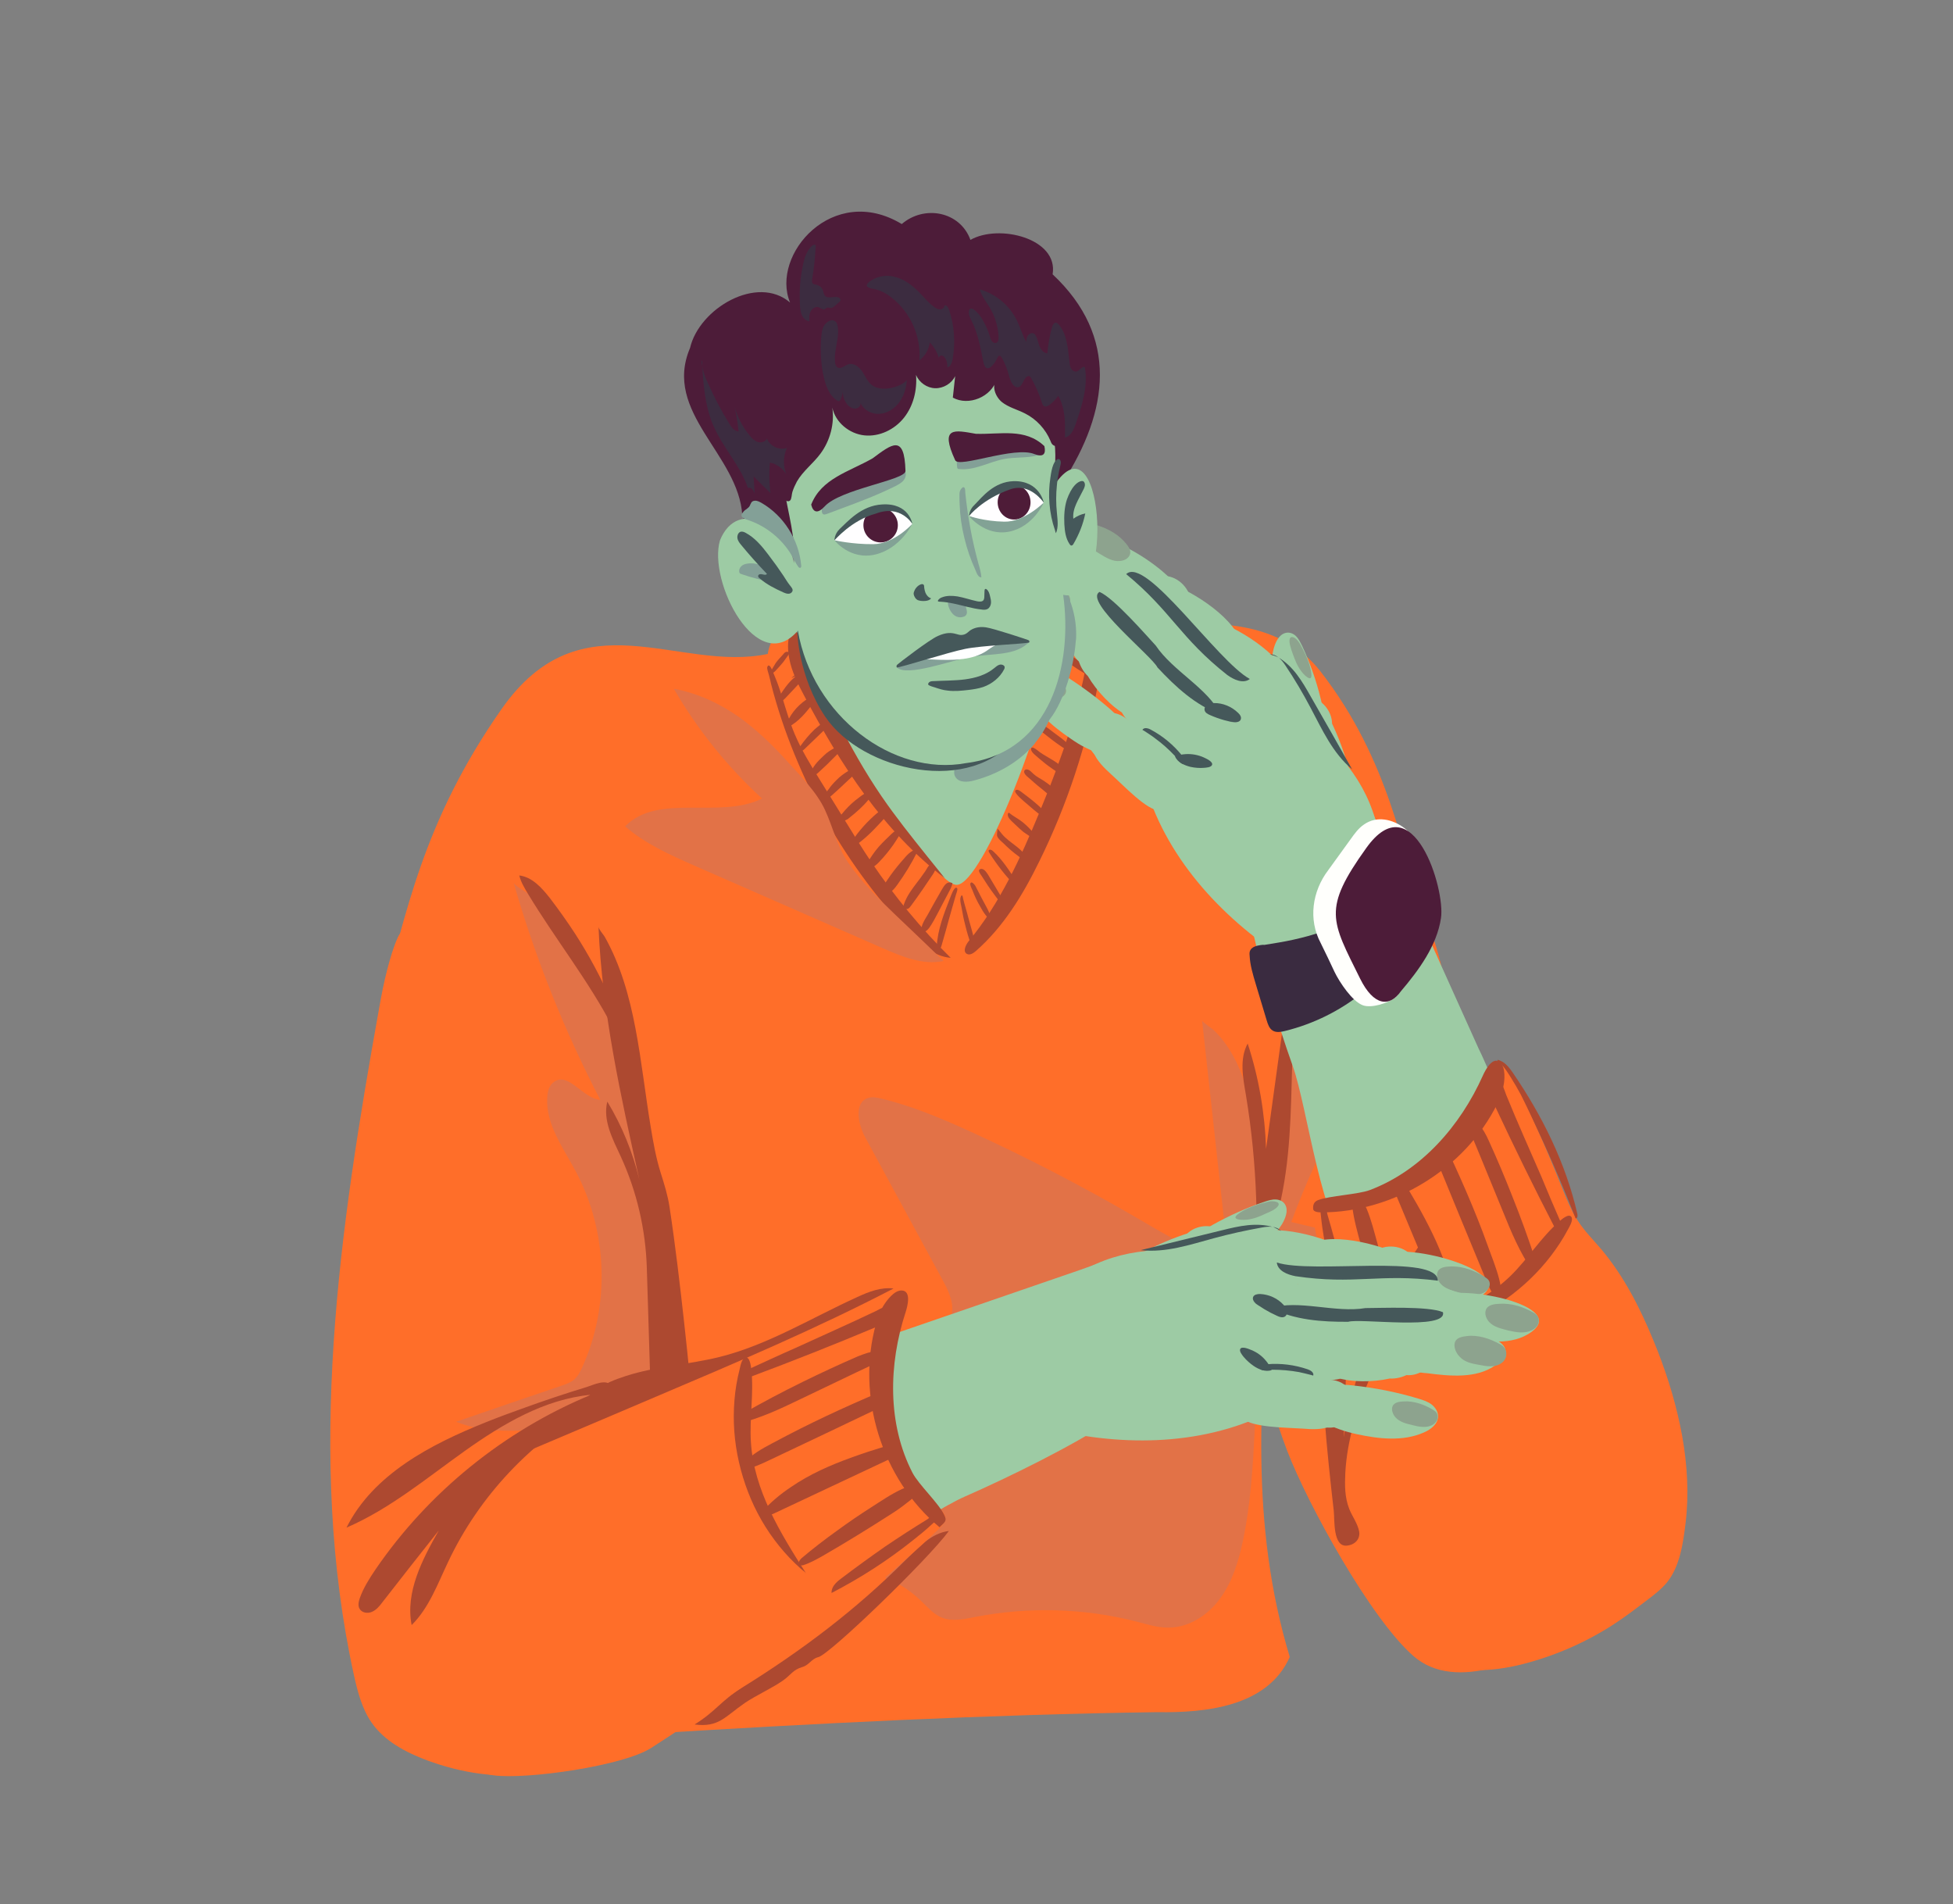 <ns0:svg xmlns:ns0="http://www.w3.org/2000/svg" version="1.1" id="Layer_1" x="0px" y="0px" viewBox="0 0 998.2 973.2" style="enable-background:new 0 0 998.2 973.2;" xml:space="preserve" width="998.2" height="973.2">
<ns0:rect x="0" y="0" width="998.2" height="973.2" fill="#808080" stroke="none"/>
<ns0:style type="text/css">
	.st0{fill:#FF6E29;}
	.st1{fill:#E27247;}
	.st2{fill:#9DCBA4;}
	.st3{fill:#AD4930;}
	.st4{fill:#8DA38E;}
	.st5{fill:#45585A;}
	.st6{fill:#3A2B40;}
	.st7{fill:#FFFFFC;}
	.st8{fill:#4D1C39;}
	.st9{fill:#83A097;}
	.st10{fill:#3C2C40;}
	.st11{fill:#FFFEFF;}
	.st12{fill:#4E1C38;}
	.st13{fill:#82A295;}
	.st14{fill:#FFFFFF;}
</ns0:style>
<ns0:path class="st0" d="M619.7,476.9c-1.3,20.6,1.5,41.2,4.9,61.5c11.8,71.1,7.6,136,33.4,203.3c10.4,27.1,42.5,85.5,64.4,104.6  c21.8,19.1,59.2,1.6,83.4-14.4c4.5-2.9,8.5-6.7,11.2-11.3c2.5-4.3,3.6-9.3,4.5-14.2c6.5-34.3,4.5-70.1-5.7-103.5  c-7.5-24.5-19.2-47.5-29.7-70.9c-8.9-19.9-16.8-40.3-24.7-60.6c-7.4-19-14.8-38-19.9-57.8c-3-11.6-5.2-23.5-9.1-34.8  c-2.6-7.6-6-15-9.3-22.3c-5.7-12.5-11.4-25.1-17.1-37.6c-4.2-9.2-8.5-18.6-15.1-26.3c-5.7-6.7-14-12.6-22.9-13.9  c-3.8-0.5-6,1.7-8.4,4.3c-3.2,3.6-6.3,7.3-9.2,11.2c-11.5,15.4-20.1,32.9-25.3,51.4C622.2,455.7,620.4,466.2,619.7,476.9z" />
<ns0:path class="st0" d="M659.2,846.8c-11.3,25.5-43.1,28.6-67.8,28.2c-86.4,1.2-175.5,5.8-261.8,11.1c-41.9-75.6,16.7-275.6-33.1-322.1  c-25.9-25.9-72.1-32.2-101.4-52.9c12.5-42.8,20.4-90.5,61.3-148.8s90.3-18.4,136-28.1c6-39.5,110.1-26.3,140.1-22  c9.5,3.2,20.9,8.2,24,18c-0.4,0.5,82.6-32.9,118.3,12.8s42.5,94.2,51.9,121.7c18.7,54.6-59.2,53.4-66,68.9  c-23.9,50.2-6.4,53-10.5,108.5C644,713,638.7,778.7,659.2,846.8z" />
<ns0:path class="st1" d="M614.4,521.5c4.1,37.6,8.3,75.1,12.4,112.7c0.3,2.5,0.4,5.4-1.5,7c-2.1,1.9-5.3,1.1-7.9,0.1  c-13.1-5-25.2-12.4-37.4-19.5c-27.2-15.8-55.2-30.3-83.8-43.4c-14.9-6.8-30-13.2-45.9-17c-2.1-0.5-4.4-1-6.5-0.3  c-7.4,2.2-5.3,13.3-1.6,20.1c13.4,24.7,26.8,49.4,40.2,74.1c3.6,6.6,6.9,15.6,1.5,20.8c-1.9,1.9-4.5,2.7-7,3.7  c-35.3,12.9-63.2,44.6-71.5,81.3c-2,8.7-2.7,18.4,1.9,26c8,13.1,26.6,13.1,41.2,17.7c8.2,2.6,15.8,7.1,22,13.1  c3.4,3.2,6.5,7,10.9,8.8c5.3,2.1,11.2,0.8,16.8-0.3c27.5-5.4,56.2-4.6,83.4,2.5c5.2,1.4,10.5,3,15.8,2.9c10.5-0.1,20.2-6.5,26.3-15  c6.2-8.5,9.3-18.8,11.5-29c4.1-19.2,5.2-39,6.2-58.7c1-18.2,2-36.5,2.9-54.7c0.7-13.2,1.4-26.3,2-39.5c0.5-11.2,2.4-23.6,0.1-34.7  c-0.7-3.3-2-6.5-2.9-9.7c-1.4-4.7-1.9-9.5-2.5-14.3c-1.3-10-3.4-20.1-7.3-29.5c-2.1-5-4.7-9.8-8-14.2c-1.6-2.1-3.3-4.1-5.2-5.9  C619.7,525.7,614.5,522.4,614.4,521.5z" />
<ns0:path class="st2" d="M412.2,272.5c0,0-9.4,44.2-4.2,62.6c5.1,18.3,67.6,117.7,81.1,117.1s47.8-89.6,48.9-117.7  c1.2-28.1,1.2-53.4,0-52.5C536.8,282.9,412.2,272.5,412.2,272.5z" />
<ns0:path class="st0" d="M193.7,515.7c-20.2,112.5-37.3,228.7-12.8,340.4c1.9,8.5,4.1,17.1,9,24.2c6.6,9.5,17.4,15.2,28.3,19.3  c17.6,6.5,36.7,9.6,55.2,6.6c18.5-3,36.3-12.6,47.3-27.8c5.7-7.9,9.5-17,12.4-26.2c8.4-26.6,10.1-54.8,10.8-82.7  c1.5-69.3-3.4-138.7-14.6-207c-4.1-24.6-9.2-49.8-22.7-70.8c-13.5-21-37.3-37.1-62.1-34.8c-11.1,1-21.6,5.7-30.5,12.2  c-3.6,2.5-8.9,5.9-10.7,10c-2.3,5.1-3.9,10.8-5.3,16.1C196.2,502,194.9,508.9,193.7,515.7z" />
<ns0:path class="st1" d="M668.2,468.5c1.9-13.1,5.6-28.6,18-33.2c-1.3,20.2-2.7,40.5-4,60.7c-0.1,2-0.1,4.4,1.5,5.6  c1.2,0.9,2.8,0.7,4.3,0.6c7.9-0.9,15.8-1.8,23.6-2.7c2.6-0.3,5.4-0.6,7.7,0.7c6.6,3.6,2.5,13.6-2,19.5  c-24.2,31.8-43.5,67.3-57.3,104.8c17.5,4.2,35,8.4,52.5,12.5c7,1.7,15.7,5.3,15.6,12.5c-5.3,1.9-9.3,6.9-10,12.5  c15.8,2.4,31.1,8.1,44.6,16.7c-25,17.6-58.7,13.1-88.8,7.9c-4.1-0.7-8.4-1.5-11.5-4.2c-2.8-2.5-4.2-6.2-5.5-9.8  c-8.3-23.9-14.8-50.3-8.8-75.5c1.4-5.9,3-11.2,3.9-17.2c1-7.1,2-14.2,3.1-21.3c2-14.1,4.1-28.3,6.1-42.4  C663.7,500.3,666,484.4,668.2,468.5z" />
<ns0:path class="st3" d="M403.4,336.6c1.3,6.7,4.4,12.9,7.6,18.9c18.5,35,40.4,69.3,71.9,93.3c-3-3.8-6.1-7.5-9.1-11.3  c-8-10-16-20-23.2-30.5c-8.6-12.6-16.1-25.9-22.9-39.5c-6.8-13.6-12.9-27.5-18.9-41.4c-0.6-1.5-1.3-3.4-2.8-4.2  c-1.8-0.9-2.1,1-2.5,2.4C402.5,328.3,402.6,332.6,403.4,336.6z" />
<ns0:path class="st3" d="M531.2,415.3c-9.6,23.2-20.1,46.4-36.1,65.7c-1.6,2-3.1,5.3-0.9,6.5c1.5,0.8,3.2-0.3,4.5-1.4  c14.2-12.4,24.2-28.9,32.5-45.9c14.2-28.8,24.4-59.6,30.1-91.2c0.5-2.6,1.8-14.9-4-13c-2.6,0.9-2.4,4.7-2.8,7  c-0.6,3.5-1.4,6.9-2.2,10.3c-3.2,13.7-7.6,27-12.5,40.2C537.1,400.8,534.2,408.1,531.2,415.3z" />
<ns0:path class="st3" d="M464.4,476.2c5.9,6.3,12.9,12.6,21.5,13.3c-15-14.8-28.6-31.2-40.4-48.7c-4.8-7.1-9.2-14.3-13.7-21.6  c-4.4-7.1-8.7-14.2-13.1-21.2c-4.6-7.4-9.1-14.8-12.5-22.8c-2.6-6.2-4.5-12.7-6.5-19.2c-1-3.2-2.1-6.5-3.4-9.6  c-0.6-1.6-1.3-3.1-2-4.7c-0.4-0.8-1.4-2.6-2.1-0.9c-0.4,0.9,0.6,3.2,0.8,4.2c0.4,1.5,0.8,3,1.1,4.5c0.8,3.1,1.6,6.1,2.5,9.1  c1.8,6.1,3.8,12.1,6,18c4.4,11.8,9.5,23.3,15.3,34.5c5.8,11.1,12.4,21.9,19.6,32.2c7.2,10.3,15.1,20.2,23.7,29.5  C462.3,474,463.4,475.1,464.4,476.2z" />
<ns0:path class="st3" d="M496.4,483c0.2,0.5,0.6,1.1,1.1,0.8c0.8-2.7,0-5.5-0.7-8.1c-0.9-3.1-1.7-6.2-2.6-9.4c-0.4-1.5-0.9-3.1-1.3-4.6  c-0.2-0.8-0.4-1.6-0.6-2.3c-0.1-0.3-0.2-1.6-0.6-1.8c-0.6-0.2-0.9,1.6-0.9,1.9c0,1.5,0.4,3,0.7,4.5c0.5,3,1.1,6,1.9,9  C494.2,476.4,495.2,479.7,496.4,483z" />
<ns0:path class="st3" d="M503.8,467.7c0.4,0.6,1,1.2,1.8,1.2c0.6-1.5-0.2-3-0.9-4.4c-2.1-3.9-4.2-7.8-6.2-11.8c-0.3-0.5-1.9-2.6-2.5-1.3  c-0.4,0.8,0.7,2.8,1,3.5c1.1,2.9,2.4,5.7,4,8.4C501.8,464.8,502.7,466.3,503.8,467.7z" />
<ns0:path class="st3" d="M512.8,463.2c0.6-2-0.5-4-1.6-5.8c-2.1-3.5-4.1-6.9-6.2-10.4c-0.8-1.2-2.3-3.6-4.1-2.8  c-1.3,0.5,0.1,2.4,0.6,3.1c2.2,3.5,4.5,7,7,10.3c0.7,1,1.4,1.9,2.1,2.8C510.8,460.8,512.8,462.9,512.8,463.2z" />
<ns0:path class="st3" d="M519.6,453.3c0.7-1,0-2.5-0.6-3.5c-3.3-5.2-6.7-10.4-11.2-14.6c-0.5-0.5-1.4-1.2-2.1-0.9  c-0.7,0.3-0.4,0.9-0.1,1.4c0.9,1.5,1.9,3,2.9,4.4c2.1,3,4.4,6,6.8,8.7C516.7,450.3,518.1,451.8,519.6,453.3z" />
<ns0:path class="st3" d="M525.3,441c0.2-0.6,0-1.2-0.2-1.8c-2.3-5.8-9.1-8.2-13-13c-0.8-0.9-1.4-1.9-2.3-2.7c0.1,0.1-0.2,2.1-0.2,2.5  c0,0.5-0.1,1,0.1,1.4c0.5,1.3,2,2.5,3,3.4c2.5,2.5,5.1,4.8,7.9,6.8C522,438.9,523.7,440,525.3,441z" />
<ns0:path class="st3" d="M528.4,428.8c0.8,0.5,1.7,1,2.6,1c0.3-0.6-0.2-1.3-0.7-1.8c-2.8-3.3-5.7-6.6-9.2-9c-1.6-1.1-3.3-2-4.8-3.2  c-0.4-0.4-0.8-0.7-1.1-0.1c-0.2,0.5-0.1,1.2,0.1,1.7c0.7,1.5,2.5,2.9,3.6,4c1.3,1.3,2.8,2.6,4.2,3.8  C524.9,426.4,526.6,427.6,528.4,428.8z" />
<ns0:path class="st3" d="M537,420.4c0.4-1.1-0.3-2.4-1.1-3.3c-4-5-9.2-8.9-14.3-12.7c-0.8-0.6-1.8-1.1-2.6-0.5c-1.3,1.1,4.9,6.1,5.6,6.7  c2.5,2.2,5.1,4.4,7.8,6.4C533.9,418.2,535.4,419.3,537,420.4z" />
<ns0:path class="st3" d="M535,405.3c2.3,1.9,4.7,3.9,7.6,4.5c0.6-1.3-0.3-2.7-1.2-3.8c-2.2-2.7-4.9-5-7.8-6.9c-1.8-1.2-3.8-2.1-5.4-3.6  c-1-0.9-2-2.2-3.4-2.3c-1.2,0-1.6,0.9-1.2,1.9c0.6,1.3,2,2.2,3,3.1c1.3,1.2,2.6,2.3,3.9,3.4C532,402.8,533.5,404,535,405.3z" />
<ns0:path class="st3" d="M543.6,396.5c0.4,0.2,0.9,0.5,1.3,0.2c0.6-0.3,0.4-1.2,0.1-1.7c-1.6-2.9-4.3-5-7.2-6.7  c-2.1-1.3-4.2-2.4-6.2-3.8c-0.6-0.4-4.5-4-4.6-1.7c-0.1,1.7,2.7,3.5,3.7,4.5c1.9,1.6,3.8,3.2,5.9,4.7  C538.8,393.6,541.2,395.1,543.6,396.5z" />
<ns0:path class="st3" d="M548.2,385.1c0.3,0.2,0.8,0.4,1.1,0.1c0.4-0.3,0.2-0.9-0.1-1.2c-2.1-3.2-5.2-5.6-8.3-7.9  c-1.7-1.2-3.3-2.5-4.9-3.7c-1.2-0.9-3.3-2.3-4.8-1.1c-1.4,1,1.1,2.5,1.8,3.1c3.1,2.5,6.3,5,9.6,7.2  C544.4,382.8,546.3,384,548.2,385.1z" />
<ns0:path class="st3" d="M551.7,372.7c0.3,0.1,0.6,0.3,0.9,0.1c0.3-0.1,0.5-0.5,0.5-0.9c0.1-1.8-1.3-3.2-2.7-4.2  c-3.4-2.7-7.1-5-10.8-7.4c-1-0.7-2.1-1.3-3.1-2c-0.7-0.5-1.6-1-2.5-0.5c-0.5,0.3-0.6,0.8-0.4,1.3c0.5,1.5,2.1,2.7,3.2,3.6  c2.8,2.5,5.9,4.8,9.2,6.7C547.9,370.8,549.8,371.8,551.7,372.7z" />
<ns0:path class="st3" d="M551.5,355.8c1.4,0.6,2.8,1.1,4.3,0.9c0.5-1.1-0.4-2.3-1.2-3.1c-4.7-4.7-10.8-7.9-17.3-9c0.1,0-0.1,1.7,0,1.9  c0.2,0.4,0.5,0.5,0.8,0.7c1,0.6,2,1.6,2.9,2.4c2.1,1.6,4.3,3,6.5,4.3C548.8,354.5,550.1,355.2,551.5,355.8z" />
<ns0:path class="st3" d="M554.1,344c1,0.6,2.6,1,3.1,0c0.3-0.6-0.1-1.4-0.5-2c-1.2-1.5-2.8-2.6-4.3-3.6c-2.9-1.9-5.8-3.9-8.6-5.8  c-1.2-0.8-3.2-2.4-4.8-1.8c-1.2,0.4,0,1.9,0.4,2.4c2.3,2.9,5.8,5,8.8,7C550.1,341.5,552,342.8,554.1,344z" />
<ns0:path class="st3" d="M550,329.2c1.6,1.1,3.4,2.2,5.3,1.9c-0.5-2-2.2-3.4-3.7-4.7c-1.6-1.4-3.2-2.7-4.9-4c-1.5-1.3-3.2-2.6-5.1-3  c-0.6-0.1-3.1-0.7-3.3,0.4c-0.1,0.9,1.3,2,1.9,2.4c1.1,1,2.4,1.9,3.6,2.8C545.8,326.3,547.9,327.7,550,329.2z" />
<ns0:path class="st3" d="M393.6,344.1c0.9,0.3,1.9-0.4,2.6-1.1c1.4-1.5,2.8-3,4.1-4.6c0.6-0.8,1.2-1.6,1.8-2.5c0.3-0.5,1.4-1.6,1.2-2.2  c-0.1-0.5-0.8-0.7-1.3-0.6c-0.8,0.1-1.3,0.8-1.8,1.4c-1.3,1.4-2.6,2.8-3.7,4.3C396.3,339.1,393.3,344,393.6,344.1z" />
<ns0:path class="st3" d="M408.7,344.4c-4.7,2.6-7.8,7.4-10.7,11.9c-0.3,0.5-0.7,1.3-0.3,1.8c0.2,0.3,0.6,0.4,0.9,0.4  c1.2,0,2.1-1,2.9-1.8c2.1-2.2,4.1-4.4,6.2-6.6c1.5-1.7,3.1-3.4,3.9-5.5c0.1-0.3,0.2-0.6,0.1-0.9c-0.2-0.6-1.1-0.6-1.8-0.4  c-2.1,0.6-4,1.7-5.4,3.3" />
<ns0:path class="st3" d="M413.9,356.5c-5.1,2.8-9.3,7.4-11.6,12.7c-0.1,0.3-0.3,0.6-0.2,0.9c0.1,0.6,0.7,0.9,1.3,0.9s1.1-0.3,1.5-0.6  c4.9-3.2,8.4-8,11.9-12.6c0.4-0.6,0.9-1.2,0.9-2c-2.9,0-5.6,1.7-8,3.3" />
<ns0:path class="st3" d="M409,381.4c-0.5,0.6-0.9,1.6-0.3,2.2c0.6,0.6,1.7,0,2.3-0.6c2.7-2.6,5.3-5.1,8-7.7c1.3-1.3,2.7-2.6,4-3.8  c0.9-0.9,2.1-1.8,2-3.2c-0.2-3-7.9,3.8-8.7,4.5C413.6,375.4,411.2,378.3,409,381.4z" />
<ns0:path class="st3" d="M414.1,396.5c1.5,0.5,3-0.6,4.1-1.6c3.1-2.8,6-5.6,8.9-8.6c1.4-1.4,2.9-2.8,4.2-4.3c0.2-0.3,1-1,0.6-1.4  c-0.7-0.8-4,1-4.6,1.3c-2.3,1.1-4.5,2.5-6.3,4.3C418.2,388.8,414.5,392.4,414.1,396.5z" />
<ns0:path class="st3" d="M420.3,408.4c1.7,0.6,3.4-0.6,4.7-1.8c3.1-2.7,6-5.5,9-8.3c0.7-0.7,5.9-4.9,4.6-6.2c-0.9-0.9-4,1.2-4.7,1.7  c-2.4,1.4-4.6,3-6.5,5c-1.4,1.4-2.8,2.9-3.9,4.6C423,403.7,420.2,408.4,420.3,408.4z" />
<ns0:path class="st3" d="M434.3,417.8c3.4-2.7,6.8-5.7,9.6-9.1c0.4-0.5,3.6-4.6,1.1-4.3c-2.2,0.2-4.5,2.1-6.1,3.3  c-2.6,1.9-4.9,4-7.1,6.5c-0.8,0.9-1.5,1.8-2.2,2.6c-0.5,0.7-1.5,1.6-1.5,2.6c0,1.8,4.4-0.3,5.2-0.8  C433.5,418.4,433.9,418.1,434.3,417.8z" />
<ns0:path class="st3" d="M434.6,431.2c-0.2,0.3-0.4,0.8-0.2,1c0.1,0.2,0.4,0.2,0.6,0.2c1.5,0.1,2.9-0.8,4.1-1.7  c5.4-4.1,10-9.2,14.5-14.3c0.4-0.5,0.9-1,0.9-1.7c0-1-1.1-1.6-2.1-1.6c-1.4,0.1-2.7,1.2-3.7,2.1c-1.3,1.1-2.6,2.2-3.8,3.4  c-2.5,2.4-4.8,5-6.9,7.7C436.8,428,435.6,429.6,434.6,431.2z" />
<ns0:path class="st3" d="M441.6,444.2c3.3,0.5,6.2-1.9,8.4-4.4c2.4-2.5,4.6-5.3,6.6-8.1c1-1.5,2-3,2.9-4.5c0.5-0.9,2.3-3.4,0.1-3.1  c-2.5,0.3-3.5,1.7-5.2,3.3c-2.4,2.3-4.7,4.5-6.8,7.2C445.3,437.6,443.3,440.8,441.6,444.2z" />
<ns0:path class="st3" d="M453.8,449.3c-1.3,1.8-2.5,3.8-2.7,6c0,0.3,0,0.5,0.1,0.8c0.3,0.7,1.2,0.8,2,0.6c2.4-0.5,4-2.6,5.4-4.5  c3.8-5.3,7.2-10.8,10.1-16.6c1.2-2.4-1.4-1.3-2.6-0.6c-2.3,1.4-4,3.8-5.8,5.8C458,443.5,455.8,446.3,453.8,449.3z" />
<ns0:path class="st3" d="M468.7,451c-2.6,3.4-5.2,6.9-6.6,10.9c-0.3,0.7-0.5,1.6,0,2.2c0.5,0.6,1.4,0.6,2,0.3c0.7-0.3,1.1-1,1.6-1.6  c3.9-5.3,7.6-10.7,11.2-16.1c0.6-1,1.5-2.3,1.1-3.5c-0.3-0.9-1.6-1.5-2.5-1.2c-0.8,0.2-1.3,1.1-1.7,1.8c-0.6,1.1-1.3,2.1-2,3  C470.8,448.3,469.8,449.6,468.7,451z" />
<ns0:path class="st1" d="M262.5,451c11,38.4,25.9,75.6,44.3,111.1c-8.9-0.7-16.1-14.3-23.5-9.3c-2.6,1.7-3.5,5.1-3.6,8.2  c-0.8,13.7,8.2,25.6,14.6,37.7c16.3,30.5,17.6,68.6,3.3,100c-1,2.3-2.2,4.6-4.1,6.3c-1.9,1.6-4.2,2.4-6.6,3.2  c-17.9,6.1-35.9,12.2-53.8,18.4c30.9,12.5,68.1-6,98.6,7.5c1.9,0.8,3.8,1.8,5.8,1.4c3.8-0.7,5.2-5.2,5.7-9  c5.8-46-18.7-91.1-16.7-137.4c0.5-11.6,2.5-23.5,0-35c-1.9-8.7-5.3-17.3-8.1-25.7c-6.6-19.7-17.1-38.1-30.6-53.8  c-3.8-4.4-7.7-8.5-11.9-12.4c-2.2-2-4.4-4-6.6-5.9C267.8,455.2,262.9,452.5,262.5,451z" />
<ns0:path class="st3" d="M472.6,470.1c-1,1.9-2.1,4-1.4,6c1.5,0.6,2.9-0.8,3.8-2c1.7-2.4,3-5,4.4-7.6c1.8-3.4,3.5-6.8,5.3-10.1  c0.8-1.6,1.9-3.3,2.1-5.1c-2.9-1.2-4.1,1.2-5.4,3.3c-1.9,3.3-3.8,6.6-5.6,9.9C474.8,466.4,473.7,468.3,472.6,470.1z" />
<ns0:path class="st3" d="M485.6,458.9c-3.1,7.9-6.3,16-6.8,24.5c0,0.7,0.1,1.7,0.8,1.8c0.8,0.1,1.2-0.8,1.5-1.5  c1.5-5.1,2.9-10.2,4.3-15.3c0.7-2.6,1.5-5.1,2.2-7.7c0.4-1.3,0.7-2.5,1.1-3.8c0.2-0.6,1-2.6,0.4-3.1  C487.7,452.7,485.9,458.2,485.6,458.9z" />
<ns0:path class="st3" d="M665.1,491.9c3.7-19.1,10.4-37.8,9.8-57.2c-4.2-2-7.4,4.2-8,8.8c-6.6,47.9-13.2,95.7-19.8,143.6  c-0.6-18.2-3.7-36.4-9.4-53.8c-4.3,7.9-2.4,17.5-0.9,26.3c5.9,35.5,6.7,70.2,4.2,106.1c-0.9,12.9,2,18,1.1,30.8  c8.5-9.1,5.8-14.8,6.1-27.3c0.1-6.8,2-15.6,2.1-22.4c0.1-5.2-1.5-7.3,0.3-12.3c1.2-3.3-0.8-6.2,0.6-9.4c2.2-5.2,3.3-10.9,4.4-16.5  c4.7-24.7,4.2-50,5.2-75.1C661.4,519.5,663.3,505.8,665.1,491.9z" />
<ns0:path class="st3" d="M485,782.4c-8.9,1.1-15.6,8.3-21.9,14.6c-25.4,25.5-53.1,46.4-83.7,65.4c-11,6.8-13.4,12.1-24.4,18.9  c12.4,1.6,15.4-3.9,25.7-11c5.6-3.8,13.8-7.5,19.4-11.4c4.3-3,5-5.5,10.1-7c3.4-1,4.6-4.2,8-5C423.8,845.8,474.2,797.1,485,782.4z" />
<ns0:path class="st3" d="M305.9,473.6c1.8,43.7,11.4,86.7,20.9,129.3c-3.4-14-8.9-27.6-16.4-39.9c-2.4,9.6,2.8,19.2,6.9,28.1  c8.2,17.8,12.7,37.3,13.3,56.9c0.9,29.4,1.8,58.8,2.7,88.1c7.4,0.4,14.7,0.3,22.1-0.4c-1.6-19.9-3.5-39.8-5.7-59.6  c-2.2-19.8-4.5-39.6-7.5-59.3c-0.9-6-2.7-11.7-4.5-17.4c-2.4-7.6-3.8-15.5-5.1-23.4c-2.8-16.8-4.6-33.7-7.8-50.4  c-3.1-16.3-7.6-32.5-15.8-47C308.4,477.6,305.9,474.8,305.9,473.6z" />
<ns0:g id="&#1088;&#1091;&#1082;&#1072;_1_">
	<ns0:g>
		<ns0:path class="st2" d="M620.3,350c2.4-3.3,20.2-16,24.1-14.6c6.5,2.5,28.7,37.6,41.5,52.4c15.9,18.5,23,41.1,18.5,65.9    c-5.7,24.1-17.8,52-44.8,38c-33.1-20.6-62.4-51.3-73.9-89.1C579.9,380.5,600.5,357.8,620.3,350z" />
		<ns0:path class="st2" d="M567.8,395.6c-3.5-3.2-7.1-6.7-8.9-11.1c-1.8-4.4-1.4-10.1,2.1-13.3c2.4-2.1,5.8-2.8,9-2.4    c3.2,0.4,6.2,1.7,9,3.1c5.3,2.6,10.5,5.7,15.3,9.2c6.5,4.7,13,11.3,12.4,19.3c-0.2,3.3-1.8,6.5-4,9c-2.6,2.9-6.3,4.9-10.1,4.8    C586.1,414.1,574.7,401.8,567.8,395.6z" />
		<ns0:path class="st2" d="M659.3,385.5c-0.2-12.8,9.7-30.6,21.1-16.6c6.5,13.3,18.7,45.7,3.9,53C667,430.6,659.6,402.1,659.3,385.5z" />
		<ns0:path class="st2" d="M570.5,388.3c-4.2,1-8.9-0.1-11.7-3.4c-1.4-1.6-2.2-3.5-2.8-5.5c-0.4-1.4-0.7-2.8-0.7-4.2c0-4,2.5-7.8,6-9.6    c3.5-1.9,7.9-1.8,11.5-0.1c3.9,1.8,7.3,5.7,8.2,10c0.4,1.7,0.4,3.8-0.3,5.5c-0.6,1.4-1.9,2.5-3.1,3.5    C575.5,386.3,573.1,387.7,570.5,388.3z" />
		<ns0:path class="st2" d="M547.1,377.4c-9.7-6.6-19.2-14.7-23-25.8c-1.3-3.6-1.6-8.2,1.1-10.8c1.8-1.7,4.5-2.1,6.9-1.7s4.6,1.7,6.8,2.9    c9.8,5.8,19.2,12.4,27.8,19.8c4.2,3.6,8.5,8,8.7,13.6c0,2.5-0.9,4.9-2.4,6.7c-1.1,1.4-2.7,3-4.5,3.5c-1.8,0.5-4-0.1-5.8-0.5    c-2.7-0.6-5.2-1.7-7.6-2.9C552.3,380.9,549.7,379.2,547.1,377.4z" />
		<ns0:path class="st2" d="M654.5,361.4c-3.5-9.2-6.1-19.6-3.5-29.9c0.9-3.4,2.7-7.1,5.9-8c2-0.6,4.1,0.2,5.5,1.6s2.3,3.3,3.2,5.1    c4,8.6,7.2,17.7,9.5,27.2c1.1,4.6,2,9.9-0.5,14.3c-1.1,1.9-2.9,3.5-4.8,4.3c-1.4,0.6-3.2,1.2-4.7,0.9c-1.5-0.4-2.6-1.7-3.7-2.8    c-1.5-1.6-2.7-3.5-3.8-5.5C656.4,366.3,655.4,363.9,654.5,361.4z" />
		<ns0:path class="st4" d="M530.8,353.6c-2.9-1.8-5.8-4-6.9-7.2c-0.4-1.2-0.5-2.6,0.1-3.8c0.5-1.2,1.7-2.3,3.1-2.4    c0.8-0.1,1.5,0.1,2.2,0.3c5,1.4,9.9,4,13.2,7.9c1.3,1.6,3.1,3.8,2.1,6c-0.9,1.8-3.1,2.6-5,2.7    C536.3,357.1,533.4,355.2,530.8,353.6z" />
		<ns0:path class="st4" d="M660.8,334.3c-1.1-3-2.1-6.1-1.6-7.8c0.2-0.7,0.7-1.1,1.5-0.9c0.8,0.1,1.9,0.9,2.8,2.1c0.5,0.6,0.9,1.3,1.3,2    c2.6,4.7,4.7,9.6,5.3,13.5c0.2,1.6,0.5,3.7-0.9,3.4c-1.2-0.3-3-2-4.2-3.7C662.9,340.1,661.8,337,660.8,334.3z" />
		<ns0:path class="st2" d="M560.4,319.8c-10-8-10.4-29,6.4-24.7c13.1,6.4,33.8,23.2,31.3,35.4C594.2,350.2,570.7,334.3,560.4,319.8z" />
		<ns0:path class="st2" d="M585.5,365.9c-4.2,1-8.9-0.1-11.7-3.4c-1.4-1.6-2.2-3.5-2.8-5.5c-0.4-1.4-0.7-2.8-0.7-4.2c0-4,2.5-7.8,6-9.6    c3.5-1.9,7.9-1.8,11.5-0.1c3.9,1.8,7.3,5.7,8.2,10c0.4,1.7,0.4,3.8-0.3,5.5c-0.6,1.4-1.9,2.5-3.1,3.5    C590.6,363.8,588.2,365.2,585.5,365.9z" />
		<ns0:path class="st2" d="M595.4,323.7c-10.7-7.2-12.9-28,4.4-24.8c13.7,5.4,35.9,20.8,34.5,33.1C631.9,351.6,607,337.4,595.4,323.7z" />
		<ns0:path class="st2" d="M599.3,318.1c-12.8,4.7-22.8-14.9-11.2-21.9C603.6,287.2,619.2,313,599.3,318.1z" />
		<ns0:path class="st2" d="M670.6,380.3c-13.1,3.9-21.3-16.5-9.2-22.7C677.5,349.5,690.8,376.4,670.6,380.3z" />
		<ns0:path class="st2" d="M620.1,343.3c-10.7-7.2-12.9-28,4.4-24.8c13.7,5.4,35.9,20.8,34.5,33.1C656.6,371.2,631.7,357,620.1,343.3z" />
		<ns0:path class="st2" d="M581.4,309.8c-10.3-5.9-22.1-13.2-25.8-24.3c-9.1-27.8,47.3,6.5,48.2,19.1    C603.9,321.4,590.3,315.8,581.4,309.8z" />
		<ns0:path class="st4" d="M562.2,283.1c-3.4-2-6.9-4.4-8.5-8.1c-0.6-1.4-0.9-3-0.4-4.5c0.4-1.4,1.6-2.7,3.1-2.9    c0.8-0.1,1.7,0.1,2.5,0.3c5.7,1.5,11.4,4.2,15.5,8.6c1.6,1.8,4,4.3,3.1,6.9c-0.7,2.1-3.1,3.2-5.2,3.3    C568.7,287.1,565.2,284.9,562.2,283.1z" />
		<ns0:path class="st2" d="M583.3,341.1c-10-8-10.4-29,6.4-24.7c13.1,6.4,43.6,35.3,41.2,47.5C626.9,383.6,593.6,355.6,583.3,341.1z" />
		<ns0:path class="st2" d="M564.7,314.5c-13.1,3.9-21.3-16.5-9.2-22.7C571.6,283.7,584.9,310.6,564.7,314.5z" />
		<ns0:path class="st2" d="M556,345.5c-9.2-8.7-7.7-29.9,8.5-24.4c12.3,7.3,31.3,25.7,27.8,37.8C586.7,378.5,565,360.8,556,345.5z" />
		<ns0:path class="st2" d="M590.4,338.8c-4.2,1-8.9-0.1-11.7-3.4c-1.4-1.6-2.2-3.5-2.8-5.5c-0.4-1.4-0.7-2.8-0.7-4.2c0-4,2.5-7.8,6-9.6    c3.5-1.9,7.9-1.8,11.5-0.1c3.9,1.8,7.3,5.7,8.2,10c0.4,1.7,0.4,3.8-0.3,5.5c-0.6,1.4-1.9,2.5-3.1,3.5    C595.4,336.8,593,338.2,590.4,338.8z" />
		<ns0:path class="st2" d="M560.8,340.4c-13.3,3-19.6-18-7.1-23.5C570.4,310,581.1,338,560.8,340.4z" />
		<ns0:path class="st2" d="M547.7,305c-9.7-6.6-20.8-14.7-23.5-26.1c-6.7-28.5,46.3,9.6,46,22.3C569.1,318,556.1,311.5,547.7,305z" />
		<ns0:path class="st2" d="M576.7,368.5c-9.2-8.7-7.7-29.9,8.5-24.4c12.3,7.3,31.3,25.7,27.8,37.8C607.3,401.5,585.6,383.8,576.7,368.5z    " />
		<ns0:path class="st2" d="M544.8,329.7c-9-7.3-19.2-16.2-20.8-27.9c-4-29.1,44.9,12.9,43.5,25.6C564.8,344.3,552.5,336.9,544.8,329.7z" />
		<ns0:path class="st4" d="M529.8,307.7c-3.2-2.2-6.5-4.8-7.2-8.5c-0.3-1.4-0.1-3,0.7-4.4c0.8-1.4,2.5-2.5,4.1-2.7    c0.9-0.1,1.8,0.2,2.7,0.4c5.9,1.8,11.4,4.9,14.7,9.5c1.4,1.8,3.2,4.5,1.6,7c-1.3,2-4.2,2.9-6.6,2.9    C535.9,312,532.6,309.6,529.8,307.7z" />
		<ns0:path class="st4" d="M532.3,284.5c-3.3-2.2-6.7-4.8-7.9-8.6c-0.5-1.5-0.6-3.1,0-4.5c0.6-1.4,1.9-2.6,3.5-2.8    c0.9-0.1,1.7,0.1,2.5,0.4c5.8,1.8,11.3,4.8,15.1,9.5c1.5,1.9,3.6,4.5,2.5,7.1c-0.9,2.1-3.5,3-5.7,3.1    C538.6,288.8,535.2,286.4,532.3,284.5z" />
		<ns0:path class="st5" d="M583.9,373c0.8-1.4,2.9-0.9,4.3-0.1c6.2,3.3,11.7,7.9,16.1,13.4c0.6,0.8,2.6,4.1,0.3,4.1    c-1.3,0-3.3-3.3-4.2-4.2c-3.1-3.3-6.5-6.3-10.2-9C589.7,376.7,584,372.9,583.9,373z" />
		<ns0:path class="st5" d="M591.6,341.1c9.2,9.9,19.5,19.4,32.2,24c-6.2-13.2-24.3-22.1-33.1-35.2c-5.1-5.5-21.3-24.2-28.7-27.4    C553.6,307.2,588.9,335.4,591.6,341.1z" />
		<ns0:path class="st5" d="M627.2,344.9c3.4,2.5,8.3,4.7,11.6,2.1c-16.6-9-53.1-63.1-63.2-53.6C598.7,312.4,603.1,325.9,627.2,344.9z" />
		<ns0:path class="st5" d="M600.6,386.6c1.7-0.7,3.5-1.1,5.4-1.2c3.2-0.2,6.4,0.4,9.3,1.7c1,0.5,4.8,2.1,4.2,3.8c-0.5,1.3-3,1.4-4.1,1.5    c-2.3,0.2-4.7,0-7-0.5C605.3,391.1,601.8,389.6,600.6,386.6z" />
		<ns0:path class="st5" d="M632.8,369.6c-4.9-0.8-9.7-2.1-14.2-4.1c-1.2-0.5-2.6-1.2-2.9-2.5c-0.3-1.1,0.4-2.3,1.4-2.9    c1-0.6,2.2-0.8,3.3-0.8c4.6-0.1,9.1,1.8,12.4,5c1,0.9,1.9,2.3,1.3,3.5c-0.4,0.9-1.5,1.3-2.6,1.3c-1,0-2-0.3-3-0.4" />
		<ns0:path class="st5" d="M649,334.3c3.8,0.1,6.2,3.1,8,5.8c4.7,7,9,14.3,12.9,21.7c5.9,11.1,11.2,23,21.2,31.4    c-7-12.5-14.1-24.9-21.2-37.3c-4.3-7.6-8.9-15.6-17-20.2" />
	</ns0:g>
	<ns0:path class="st2" d="M758.9,542.7c8.4,18.6,17,39.7,9.9,58.9c-3.4,9.2-10,16.8-17.2,23.5c-8.2,7.7-17.4,14.6-28.1,18   c-10.7,3.4-23.1,2.7-32.2-3.9c-15.7-11.5-23-73.2-30.5-94.2c-8-22.5-19-57.9-22.9-81.5c-2.4-14.5,1.4-26.3,7.9-39.6   c6.9-14.3,20-24.6,36.4-23.5c5,0.3,9.7,1.5,13.3,5.3c4.3,4.6,6.6,11,9.1,16.7c8.5,18.9,17.1,37.9,25.6,56.8   c8.5,18.9,17,37.7,25.5,56.6C756.8,538,757.9,540.4,758.9,542.7z" />
</ns0:g>
<ns0:g>
	<ns0:path class="st0" d="M847.2,690.3c5.5,14.1,9.9,28.7,12.6,43.7c2.6,14.6,3.5,29.7,1.7,44.5c-1.2,10-2.9,22.1-9.5,30.2   c-2.8,3.4-6.3,6.1-9.7,8.7c-5.8,4.4-11.6,8.9-17.8,12.9c-14.1,9.1-29.7,15.9-46,20.1c-16.5,4.2-35.4,5.4-49.4-4.3   c-14-9.7-19.5-27.4-24-43.8c-10.4-38.7-21-105.6-20.7-119.2c0.4-21.4-11.5-40.5-13.1-61.9c-0.2-2.9-0.1-6.5,2.5-7.9   c1.2-0.6,2.5-0.6,3.8-0.6c39.8,0.2,77.5-30.6,85.2-69.6c6-0.2,10,6,12.6,11.5c8.1,16.8,15.6,33.9,22.5,51.2   c2.5,6.2,4.9,12.4,8.5,18c3.4,5.3,7.9,9.8,12,14.6c11.6,13.8,19.9,30.1,26.7,46.7C845.8,686.8,846.5,688.6,847.2,690.3z" />
	<ns0:path class="st3" d="M706.1,682.8c23.7-6.5,48.4-13.7,66-30.8c8.9-8.7,15.4-19.5,24.8-27.7c1.1-1,5-4.5,6.3-2.3   c1,1.7-1.1,5-1.9,6.5c-2.5,4.7-5.4,9.1-8.6,13.3c-6.5,8.5-14.3,15.9-23,22.1c-8.7,6.1-18.3,10.9-28.5,14.2   c-10.1,3.3-20.8,5-31.5,4.9C708.7,682.9,707.1,682.5,706.1,682.8z" />
	<ns0:path class="st3" d="M765.3,564.1c-16.5,33.2-52.8,55.4-89.8,55.5c-1.5,0-4.1-0.2-4.3-1.6c-0.2-1.5,0-3.8,2.5-4.7   c5.9-2.2,20.6-2.9,26.4-5.1c26.3-9.9,46.3-32.8,57.8-58.5c1.2-2.7,5-10.2,8.9-6.7c2.8,2.5,2.3,9,1.6,12.2   C767.9,558.3,766.7,561.3,765.3,564.1z" />
	<ns0:path class="st3" d="M798,625.3c0.6,1.5,0.9,3.7-0.6,4.1c-1.2,0.4-2.2-1-2.8-2.1c-10.5-20.3-20.5-40.7-30.2-61.4   c-1.5-3.3-5-11.6-0.6-14.3c3-1.9,5.4,6.3,6.1,8.1c5.7,14,11.9,27.8,17.9,41.6C791.1,609.4,794.5,617.3,798,625.3z" />
	<ns0:path class="st3" d="M784.8,644c0.7,2.1,0.9,5.3-1.3,5.8c-6.7-9.5-11.2-20.4-15.6-31.3c-4-9.7-7.9-19.3-11.9-29   c-1.9-4.7-4.1-9.5-5.7-14.3c-0.4-1.1-2.6-6-0.1-5.9c1.9,0.1,4.3,3.6,5.4,4.8c2.2,2.7,3.9,5.6,5.3,8.8c4.3,9.4,8.3,18.9,12.1,28.6   C777.3,622.2,781.2,633,784.8,644z" />
	<ns0:path class="st3" d="M763.6,645.3c1.9,5.4,3.8,11,3.8,16.8c0,1.3-0.6,3-1.9,2.8c-3.1-3.8-5-8.3-6.8-12.8   c-8.1-19.5-16.1-39-24.1-58.5c-0.9-2.2-1.7-4.6-0.8-6.7c0.6-1.3,2.4-2.1,3.8-1.7c1.8,0.4,2.2,2.5,2.9,4c2.1,4.4,4.1,8.8,6.1,13.3   c4,9,7.8,18.1,11.3,27.3C759.8,635,761.7,640.1,763.6,645.3z" />
	<ns0:path class="st3" d="M743.9,674.6c-1.7,1.6-4.1-1-5-3.1c-8.5-20.5-17.1-40.9-25.6-61.4c-0.8-1.9-1.6-4.1-1-6.1   c0.5-1.6,3-3.3,4.5-1.9c0.6,0.5,0.7,1.6,1,2.2c0.6,1.2,1.3,2.4,2,3.5c3,5,5.9,10.1,8.6,15.2c5.4,10.2,10.2,20.9,13,32.2   C743,661.7,743.9,668.1,743.9,674.6z" />
	<ns0:path class="st3" d="M713,678.7c0.2,1.3-0.2,3.3-1.6,3.1c-0.6-0.1-1.1-0.7-1.4-1.2c-1.9-3.1-3-6.7-4.2-10.1   c-4.2-13-8.1-26.1-11.6-39.3c-0.8-3.1-1.6-6.2-2.2-9.3c-0.4-2.5-1.5-6.8,0-9.1c2.5-3.9,5.7,3.2,6.5,4.9c2.4,5.7,3.9,12,5.6,18   c1.8,6.7,3.4,13.4,4.9,20.1C710.6,663.4,711.9,671.1,713,678.7z" />
	<ns0:path class="st3" d="M691,672.8c0.5,2.9,0.9,6.3-1.4,8.6c-5.8-15.5-10.1-31.6-12.8-48c-0.7-4.1-1.3-8.3-1.7-12.4   c-0.1-1.1-0.7-3.8,1.2-4c1.8-0.2,1.9,2.8,2.2,3.8c2.4,8.1,4.6,16.3,6.6,24.6C687.3,654.5,689.3,663.6,691,672.8z" />
	<ns0:path class="st3" d="M782.4,569.9c8.2,17.3,15.9,34.9,22.9,52.8c1,0,1.1-1.4,0.9-2.3c-5.9-26-18-50.3-33-72.2   c-1.5-2.2-3.2-4.4-5.5-5.7c-0.3-0.1-2.2-1.2-2.4-0.7c-0.1,0.4,1.3,1.5,1.6,1.7c2.2,2.1,3.8,4.8,5.4,7.3c1.8,2.9,3.5,5.8,5.1,8.8   C779.1,563,780.8,566.5,782.4,569.9z" />
</ns0:g>
<ns0:path class="st3" d="M281,458.9c-4.1-5.2-9-10.7-15.6-11.5c0.8,3.3,2.6,6.3,4.4,9.3c13.9,23.1,30.9,44.3,43.4,68.3  c3.5,6.8,6.4,13.7,9.2,20.8c0-12-5.2-23.4-10-34.2c-5.2-12-11.4-23.5-18.5-34.5C289.8,470.8,285.5,464.8,281,458.9z" />
<ns0:path class="st6" d="M644.2,483c-2,0.3-4.3,0.9-5.2,2.7c-0.4,0.8-0.4,1.7-0.3,2.6c0.2,4.9,1.7,9.8,3.1,14.5  c1.9,6.2,3.7,12.4,5.6,18.6c0.6,2,1.3,4.2,3.1,5.3c1.8,1.1,4.1,0.7,6.2,0.2c14.7-3.6,28.6-10.5,40.3-20.1c1.6-1.3,3.2-2.8,3.5-4.9  c0.2-1.3-0.3-2.7-0.8-3.9c-1.8-4.7-3.9-9.3-6.2-13.7c-1.2-2.2-2.4-4.4-3.7-6.6c-1-1.6-1.9-4.1-3.7-5c-1.2-0.6-2.6,0-3.7,0.6  c-2.2,1-4.4,2-6.6,2.8c-4.7,1.7-9.7,3-14.6,4.1c-4.9,1.1-10,1.9-15,2.7C645.5,482.8,644.9,482.9,644.2,483z" />
<ns0:path class="st7" d="M697.1,421.4c-2.8,1.9-4.8,4.7-6.8,7.5c-3.8,5.3-7.7,10.6-11.5,15.9c-8.1,10.7-10.2,25.1-3.8,37.1  c2.4,4.9,4.8,9.8,7.1,14.8c2.5,5.2,9.1,15.2,14.6,17.1c4.4,1.5,12.7-1.1,16.4-4c3.7-2.8,5.1-10.9,7.4-15c3.6-6.4,0.8-12.2,2.7-19.3  c2-7.1,3.1-14.5,3.1-21.9c0-6.8-1.1-13.4-2.5-20c-0.9-4.2-2.4-7.7-6-10.4C711.9,418.7,703.7,416.7,697.1,421.4z" />
<ns0:path class="st8" d="M698.3,433.4c-22.5,31.4-17.9,36.9-3.1,66.8c6.9,13.9,15,14.7,20.8,6.4c9.1-10.7,18.4-23.3,20.5-37.4  C738.8,454.3,722.1,400,698.3,433.4z" />
<ns0:path class="st3" d="M700.4,703.6c10.2-24.2,23.6-47.3,29.2-73c-22.3,30.5-37.1,66.5-42.8,103.9c1.7-28.3,1.4-56.7-0.8-85  c-0.2-2.1-1-4.9-3.1-4.9c-6.6,9.5-7.5,21.7-7.6,33.3c-0.3,31.5,2.8,62.9,6.4,94.2c0.5,4.7-0.5,18.4,6.6,17.8c4-0.3,7-3.2,6.4-7.1  c-0.7-4.1-3.6-7.9-5.1-11.7c-2.3-5.9-2.3-12-2-18.3C688.5,735.8,693.8,719.3,700.4,703.6z" />
<ns0:path class="st1" d="M344.4,352c12.1,20.9,27.4,39.9,45.1,56.1c-21.8,10.8-53-3.1-70,14.2c10.2,8.9,22.8,14.5,35.2,20  c32.1,14.1,64.3,28.2,96.5,42.3c9.9,4.3,20.5,8.8,31.1,6.5c-8.4-8.1-16.9-16.2-25.3-24.2c-8.4-8.1-16.9-16.4-23.5-26.1  c-5.8-8.5-7.6-17.7-11.8-26.8c-4.2-9.2-12.7-17.6-19.4-25c-7.4-8.2-15.5-16-24.5-22.5C367.8,359.5,356.5,354.2,344.4,352z" />
<ns0:g>
	<ns0:path class="st9" d="M528.2,380.8c-7.9,9-18.9,15.1-30.5,18.1c-3.3,0.9-7.5,1.1-9.3-1.7c-1.9-2.9,0.3-6.7,2.7-9.2   c6.8-7,15.9-11.1,23.9-16.7c4.2-3,8.2-6.3,11.8-10.1c1.8-1.9,3.6-3.9,5.2-5.9c1.6-2,3-4.2,4.5-6.2c0.5-0.7,2.7-3,3.6-1.9   c0.5,0.6,0.3,2.2,0.2,2.9c0,1.2-0.1,2.3-0.2,3.5c-0.4,4.7-1.7,9.3-3.5,13.7c-1.9,4.4-4.4,8.5-7.4,12.2   C529,379.9,528.6,380.4,528.2,380.8z" />
	<ns0:path class="st9" d="M549.8,328.1c-0.9,12-5.7,29.8-13.1,39.3c-2.1,2.7-5.4-0.9-8.6-2.1c-3.2-1.2-3.8-5.5-3.4-9   c1.2-9.7,5.9-18.5,8.9-27.8c1.6-4.9,2.7-10,3.3-15.2c0.3-2.6,0.5-5.2,0.5-7.9c0-2.6-0.2-5.1-0.2-7.7c0-0.9,0.3-4,1.8-3.7   c0.8,0.2,1.5,1.6,2,2.2c0.7,0.9,1.4,1.9,2,2.9c2.5,4,4.3,8.4,5.5,13c1.2,4.6,1.7,9.4,1.5,14.2C549.9,326.9,549.9,327.5,549.8,328.1   z" />
	<ns0:path class="st5" d="M421.8,366.3c18.7,27.8,75.1,40.8,98.2,9.6c-15.3,20.6-80.9-35.4-80.9-35.4s-28.4-42.8-31.6-17.7   C407.5,322.8,407.9,345.6,421.8,366.3z" />
	<ns0:path class="st8" d="M379.4,263.4c-1.9-31.3-40.8-52.5-26.7-85.6c4.7-20.2,34.3-37.6,51.1-23.2c-10.1-24.5,22-61.3,57.1-40.1   c11.5-9.9,29.8-6.5,35.1,8.1c14.5-8.3,45.1-0.8,42,17.6c34,31.8,28.7,70,5.2,106.3c-13.1,1-27.2,3.5-39.9,6.7   C470.3,259.7,397.9,311.6,379.4,263.4z" />
	<ns0:path class="st2" d="M405.8,287.9c-3-18.3-28.5-34.4-37.8-11.8c-6.3,21.2,19.1,70.4,39.8,46.2c7.6,43.7,48.6,74.6,85.9,67.7   c44.1-5.5,54.6-51.2,49.7-86c27.6,6.2,20.2-96.9-5.9-53.9c17.3-80.7-88.4-88.6-128.1-39.2C388.5,233.4,408.1,263,405.8,287.9z" />
	<ns0:path class="st9" d="M379.6,262c-0.3,0.4-0.6,0.7-0.6,1.2c-0.1,1.2,1.3,1.9,2.5,2.3c9.7,3,18.2,9.8,23.3,18.6   c1,1.8,1.9,3.7,3.1,5.4c0.3,0.4,0.6,0.8,1.1,0.7c0.5-0.1,0.6-0.8,0.5-1.3c-1.2-13.1-9-25.4-20.3-31.9c-1.1-0.6-2.2-1.2-3.4-1.1   c-1.9,0.1-2,1.5-2.7,2.8c-0.4,0.7-1.2,1.1-1.7,1.6C380.7,260.7,380.1,261.3,379.6,262z" />
	<ns0:path class="st9" d="M391.2,289.9c-2.4-1.4-5.2-2.1-8-2c-1.3,0.1-2.6,0.3-3.6,0.9c-1.1,0.7-1.9,1.9-1.8,3.2c0,0.3,0.1,0.7,0.3,0.9   c0.2,0.3,0.6,0.4,0.9,0.5c5.1,1.8,10.3,3.1,15.6,4c0.6-0.6,0.7-1.7,0.3-2.5c-0.3-0.8-1-1.5-1.6-2.1c-1.2-1.2-2.5-2.4-3.7-3.6" />
	<ns0:path class="st8" d="M407.3,246.1c3.1-5.4,8.3-9.2,12-14.2c5-6.7,7.3-15.4,6.1-23.6c1.6,7.6,8.7,13.4,16.4,14.2   c7.7,0.8,15.5-3,20.3-9.1c4.8-6.1,6.7-14.1,6.1-21.8c1.6,3.9,5.6,6.7,9.8,6.8s8.4-2.4,10.2-6.2c-0.4,3.7-0.8,7.3-1.2,11   c8.1,4.5,19.8-0.4,22.4-9.3c-2.7,3.4-0.7,8.8,2.7,11.6c3.4,2.7,7.9,3.8,11.8,5.8c5.8,2.9,10.5,8,13,14c0.3,0.8,0.6,1.6,1.3,2.1   c2.1,1.7,4.8-1.2,5.8-3.7c6.8-17.8,1.4-39.1-11.5-53.2c-12.9-14.1-32.3-21.2-51.4-21.5s-37.9,5.8-54.6,15   c-11.7,6.4-22.7,14.5-30.5,25.2c-7.8,10.7-12.2,24.4-9.9,37.5c1.1,6.3,3.8,12.3,7.1,17.8c1.1,1.8,7.5,13.9,10.6,11.3   c0.9-0.8,0.8-3.3,1.2-4.4C405.6,249.5,406.4,247.8,407.3,246.1z" />
	<ns0:path class="st5" d="M392.5,283.2c-3.2-4.2-6.7-8.4-11.4-10.9c-0.7-0.4-1.5-0.7-2.3-0.6c-1.4,0.2-2.1,1.9-1.9,3.3s1.1,2.5,2,3.6   c4.2,5.1,8.6,10,13.1,14.7c-0.5,0.7-1.6,0.4-2.4,0.2c-0.8-0.2-2-0.1-2.1,0.8c-0.1,0.5,0.3,0.9,0.7,1.2c3.6,3.2,7.9,5.3,12.3,7.3   c1.5,0.7,3.6,1.2,4.5-0.6c0.5-1.1-0.7-2.3-1.3-3.1c-1.2-1.5-2.2-3.2-3.3-4.9c-1.2-1.8-2.4-3.5-3.6-5.2   C395.4,287.1,393.9,285.1,392.5,283.2z" />
	<ns0:path class="st5" d="M545.3,255.3c-1.3,4-1.5,8.4-1.3,12.6c0.2,3.6,0.7,7.3,2.7,10.2c0.2,0.3,0.5,0.7,0.9,0.7   c0.5,0,0.8-0.4,1.1-0.9c2.8-4.8,4.9-10,6-15.5c-2.2,0.4-4.3,1.4-6.1,2.7c-0.6-5.3,2.8-10,5.1-14.8c0.6-1.1,1.2-2.6,0.5-3.8   c-0.4-0.8-1.3-0.8-2.1-0.5c-2.2,0.8-3.9,3.2-5,5.2C546.4,252.5,545.8,253.9,545.3,255.3z" />
	<ns0:path class="st9" d="M499.3,293.1c0.5,1,1.2,2.1,2.3,1.9c-0.2-2.3-0.8-4.6-1.5-6.9c-1.6-5.9-3-11.9-4.1-17.9   c-1.1-6-2-12.1-2.6-18.1c-0.1-0.7,0.1-2.8-0.8-3.1c-0.7-0.2-1.4,0.9-1.7,1.4c-0.6,1-0.5,2.1-0.5,3.2c0,1.4,0,2.9,0.1,4.3   c0.2,5.7,1,11.4,2.4,17c1.3,5.6,3.2,11,5.6,16.3C498.7,291.8,499,292.4,499.3,293.1z" />
	<ns0:path class="st9" d="M488.9,315.1c1.2,0.5,2.6,0.5,3.8,0c0.4-0.1,0.8-0.4,1-0.7c0.8-0.9,0.5-2.3,0.2-3.4c-0.3-0.9-0.5-1.9-0.8-2.8   c0-0.1-0.1-0.3-0.2-0.4c-0.1-0.1-0.3-0.2-0.4-0.2c-1.4-0.4-2.9-0.8-4.3-1.2c-0.9-0.3-2.1-0.8-3-0.1c-1.6,1.5-0.1,4.8,0.8,6.2   C486.8,313.7,487.7,314.6,488.9,315.1z" />
	<ns0:path class="st5" d="M467.7,305.4c0.3,0.5,0.8,1,1.4,1.3c0.5,0.2,1.1,0.3,1.7,0.4c1.3,0.1,2.8,0.1,3.9-0.4c0.5-0.2,0.9-0.5,1.2-0.9   c-1.3-0.4-2.4-1.6-2.9-2.9c-0.3-0.8-0.5-1.6-0.6-2.4c-0.1-0.5,0-1-0.2-1.5c-0.3-0.5-0.9-0.6-1.4-0.4c-1.5,0.4-3,2-3.5,3.5   C466.7,303.3,467,304.3,467.7,305.4z" />
	<ns0:path class="st5" d="M489.4,304.8c3.4,0.6,6.7,1.8,10.1,2.5c1.1,0.2,2.4,0.3,3.1-0.5c0.4-0.5,0.5-1.3,0.5-2c0-1,0.1-2,0.1-2.9   c0-0.4,0.1-0.8,0.4-0.9c0.2-0.1,0.5,0,0.7,0.2c1,0.8,1.4,2.1,1.7,3.4c0.3,1.2,0.6,2.4,0.5,3.6c-0.1,1.2-0.7,2.4-1.7,3   c-0.9,0.5-2.1,0.5-3.1,0.3c-4.8-0.5-9.4-2-14.1-3c-2.4-0.5-4.7-0.9-7.1-1c-0.6,0-1.5,0-1-0.8c0.4-0.6,1.2-1.2,1.9-1.4   C483.8,304.3,486.8,304.4,489.4,304.8z" />
	<ns0:path class="st5" d="M539.7,272.5c1.4-3.2,0.8-6.9,0.5-10.4c-0.5-4.7-0.5-9.5,0-14.2c0.2-2.4,0.6-4.7,1.1-7.1   c0.2-1.2,0.6-2.3,0.8-3.5c0.2-0.8,0.2-2.1-0.7-2.6c-1.3-0.7-2.6,1.8-3,2.7c-0.8,2-1.2,4.3-1.5,6.5c-0.7,4.5-0.9,9.1-0.5,13.6   c0.4,4.6,1.3,9.1,2.8,13.4C539.3,271.5,539.5,272,539.7,272.5z" />
	<ns0:path class="st10" d="M361.7,195.5c3.2,7.3,6.9,14.3,11.1,21.1c1.1,1.8,2.6,3.8,4.7,3.9c-0.4-4.2-1.1-8.4-2-12.5   c1.5,5.3,4.1,10.3,7.6,14.5c1.1,1.4,2.5,2.8,4.2,3.4c1.7,0.5,4-0.1,4.7-1.8c1.4,3.9,6.3,6.2,10.2,4.8c-1.9,4.2-2,9.2-0.3,13.5   c-1.8-3-4.9-5.3-8.4-6c-0.5,5.2-0.4,10.4,0.3,15.6c-2.9-2.8-5.8-5.7-8.6-8.5c0.2,2.9,0.3,5.8,0.5,8.7c-0.6-1.6-1.8-3.5-3.4-2.8   c-3.9-11.5-12.9-20.7-17.7-31.9c-1.8-4.1-3-8.5-3.8-12.9c-0.8-4.4-1.3-8.9-1.6-13.4c-0.1-1.2-0.2-2.5-0.2-3.8   c0-0.6-0.1-1.3-0.1-1.9c0-0.4,0.1-1-0.3-1.3c-0.2,0.8,0.1,2,0.3,2.8c0.2,1,0.4,1.9,0.7,2.9C360.1,191.8,360.8,193.7,361.7,195.5z" />
	<ns0:path class="st10" d="M420.8,191.5c1,5.1,2.8,10.5,7.2,13.3c0.3,0.2,0.6,0.3,0.9,0.2c0.3-0.1,0.5-0.4,0.7-0.7   c0.6-1.3,1-2.8,1.2-4.2c-0.1,2.6,0.9,5.1,2.6,7c1,1,2.4,1.9,3.9,1.7c1.5-0.1,2.8-1.5,2.5-2.9c1.6,3.7,5.8,5.9,9.8,5.6   c4-0.3,7.7-2.7,10.1-6c2.4-3.3,3.5-7.3,3.8-11.3c-1.6,1.9-3.9,2.9-6.2,3.6c-4,1.2-8.7,1.4-11.9-1.2c-2.2-1.8-3.2-4.6-4.8-6.9   c-1.6-2.3-4.4-4.4-7.1-3.5c-1.8,0.6-3.7,2.6-5.4,1.6c-0.9-0.5-1.2-1.7-1.3-2.7c-0.4-3.9,0.6-7.7,1.2-11.5c0.3-1.9,0.5-3.8,0.3-5.7   c-0.1-1.3-0.4-3.2-1.7-3.9c-2.1-1.2-4.6,1-5.6,2.7c-0.8,1.5-1,3.3-1.2,4.9c-0.2,2-0.3,4.1-0.3,6.2c0,4.2,0.3,8.4,1,12.5   C420.6,190.6,420.7,191,420.8,191.5z" />
	<ns0:path class="st10" d="M455.3,151.8c9.9,7.4,15.6,20.1,14.6,32.4c2.9-2.2,4.9-5.6,5.3-9.2c2.3,2.3,3.9,5.2,4.8,8.4   c-0.5-0.7,0.4-1.8,1.3-1.7c0.9,0.1,1.5,0.9,2,1.7c0.7,1.3,1,2.9,0.9,4.4c1.7-0.5,2.4-2.5,2.7-4.3c1.5-8.4,0.9-17.1-1.8-25.1   c-0.4-1.2-1.2-2.6-2.4-2.3c0.1,1.1-1.1,2-2.2,2c-1.1,0-2.1-0.5-3-1.2c-2.7-1.9-4.8-4.5-7.1-6.9c-3.7-3.9-8.1-7.4-13.4-8.6   c-3.7-0.9-7.7-0.4-11,1.5c-0.9,0.5-3.9,2.3-2.7,3.6c0.6,0.6,1.7,0.8,2.5,1c1.1,0.2,2.1,0.4,3.2,0.8   C451.2,149,453.4,150.3,455.3,151.8z" />
	<ns0:path class="st10" d="M502.7,185.4c0.3,1.2,0.8,2.6,2,2.8c0.8,0.1,1.6-0.5,2.2-1.1c1.2-1.2,2.2-2.7,2.9-4.3c0.2-0.4,0.5-1,1-1   c0.5,0,0.8,0.4,1.1,0.8c1.3,2.2,2.3,4.6,3.1,7c0.7,2.2,1.1,4.6,2.4,6.5c0.6,1,1.6,1.9,2.8,1.8c2.5-0.1,2.6-4.2,4.8-5.5   c0.3-0.2,0.7-0.3,1-0.2c0.5,0.1,0.8,0.6,1,1c2.3,3.9,4.1,8.1,5.5,12.5c0.2,0.7,0.4,1.4,1,1.8c1,0.6,2.2,0,3.1-0.7   c1.6-1.3,3.1-2.8,4.3-4.5c3.6,6.3,3.6,14,3.4,21.3c3-0.6,4.5-4,5.5-6.9c3.2-9.4,6.4-19.3,4.7-29c-1.4-0.8-2.5,1.6-4.1,2.1   c-1,0.3-2.2-0.3-2.8-1.2c-0.6-0.9-0.8-2-0.9-3.1c-0.9-6.9-1.1-14.5-5.6-19.7c-0.4-0.4-0.8-0.8-1.3-0.9c-1.1-0.1-1.8,1.2-2.1,2.3   c-1.2,4.4-2,8.9-2.4,13.4c-1.9-0.2-3.3-1.9-4-3.7s-1-3.7-1.9-5.3c-0.2-0.4-0.5-0.9-0.9-1.1c-1-0.6-2.4,0-3.1,0.9   c-0.7,1-0.8,2.2-0.9,3.4c-2-3.8-3.2-8.1-5.2-11.9c-3.8-7.2-10.6-12.8-18.5-15c0.8,3.3,3.1,6.1,4.9,9c2.8,4.6,4.4,9.8,4.7,15.2   c0.1,1.2-0.1,2.6-1.2,3.1c-0.8,0.3-1.7-0.1-2.2-0.8c-0.5-0.7-0.8-1.5-1-2.3c-1-3.4-2.5-6.7-4.4-9.7c-0.7-1.1-1.5-2.1-2.4-3   c-0.7-0.6-1.8-1.7-2.7-1.7c-1.8-0.1-1.4,2.9-1,3.9c1.1,2.4,2.3,4.7,3.2,7.3c0.9,2.6,1.6,5.2,2.2,7.8   C501.5,179.5,502.1,182.4,502.7,185.4z" />
	<ns0:path class="st10" d="M409.9,138c-1.1,6-1.4,12.2-1,18.3c0.1,1.7,0.3,3.4,1,4.9s2.1,2.8,3.8,3c-0.1-1.7-0.2-3.5,0.6-5   s2.5-2.7,4.1-2.2c1.1,0.4,2.1,1.5,3.2,1c0.4-0.2,0.7-0.6,1.2-0.8c0.6-0.2,1.2,0.2,1.8,0.2c0.8,0,1.4-0.5,2-1c0.8-0.7,1.5-1.3,2.3-2   c0.3-0.3,0.7-0.6,0.7-1c0.1-0.7-0.6-1.3-1.3-1.5c-2.2-0.6-5.2,1-6.7-0.8c-0.6-0.7-0.7-1.8-1-2.7c-0.5-1.5-1.9-2.6-3.4-2.9   c-0.6-0.1-1.2-0.1-1.7-0.5c-0.6-0.6-0.5-1.6-0.4-2.4c0.9-5,1.4-10,1.7-15c0-0.6,0.5-2.3-0.3-2.5c-0.7-0.2-1.5,0.5-1.9,0.9   c-1.4,1.5-2.4,3.3-3.1,5.2C410.8,133.4,410.3,135.7,409.9,138z" />
	<ns0:path class="st11" d="M426.5,276.1c0,0,11.6-13,23-15.2c11.4-2.2,16.8,6.8,16.8,6.8s-5,8.6-16.1,10.8   C439.1,280.6,426.5,276.1,426.5,276.1z" />
	<ns0:circle class="st12" cx="450.1" cy="268.4" r="8.8" />
	<ns0:path class="st5" d="M426.5,276.1c0,0-0.1-3.1,2.7-5.8c4.1-3.8,11-11.9,21.6-12.5c13.9-0.9,15.5,9.9,15.5,9.9s-6-10.1-18.7-5.2   C435.3,265.8,426.5,276.1,426.5,276.1z" />
	<ns0:path class="st13" d="M426.5,276.1c0,0,7.9,10.3,20.8,7.3c12.9-3,19-15.7,19-15.7s-9.2,10.3-20,10.4   C435.5,278.2,426.5,276.1,426.5,276.1z" />
	<ns0:path class="st11" d="M495.3,263.7c0,0,10-13.2,20.9-15c11-1.8,17.3,8.2,17.3,8.2s-5.9,8.2-16.6,10   C506.2,268.6,495.3,263.7,495.3,263.7z" />
	
		<ns0:ellipse transform="matrix(1 -7.706945e-03 7.706945e-03 1 -1.963 4.003)" class="st12" cx="518.3" cy="256.7" rx="8.4" ry="8.8" />
	<ns0:path class="st5" d="M495.3,263.7c0,0,0-3.2,2.8-5.7c4-4.1,9.9-11.8,20-12.1c13.3-0.3,15.4,11,15.4,11s-7-10.5-17.2-6.8   C502,255.1,495.3,263.7,495.3,263.7z" />
	<ns0:path class="st13" d="M495.3,263.7c0,0,8.1,10.5,20.5,8s17.7-14.9,17.7-14.9s-10,10.1-20.3,9.8   C502.9,266.4,495.3,263.7,495.3,263.7z" />
	<ns0:path class="st9" d="M429.7,260c9.5-3.5,19-7.1,28-11.6c1.5-0.8,3.1-1.6,4.2-3c1.1-1.4,1.5-3.4,0.5-4.8c-1.4-2.1-4.5-1.7-6.9-1   c-7.9,2.3-15.3,6.1-22.5,10.2c-3.6,2-7.5,4-10.7,6.5c-1.5,1.2-2.8,3.8-2.1,5.8c0.5,1.3,1.7,0.8,2.8,0.4   C425.3,261.7,427.5,260.8,429.7,260z" />
	<ns0:path class="st9" d="M489.2,238.7c0,0.3,0.1,0.6,0.3,0.8c0.2,0.2,0.4,0.2,0.7,0.2c7.8,0.9,15.2-3.6,22.9-5.1   c5.7-1.1,11.7-0.4,17.3-1.9c0.6-0.1,1.1-0.3,1.5-0.8c0.5-0.7,0.4-1.7-0.1-2.3c-0.5-0.7-1.3-1.1-2.1-1.4   c-10.1-4.4-21.7-1.7-32.7-0.8c-2.1,0.2-4.6,0.3-6.3,1.8c-0.6,0.5-0.7,1-0.9,1.8c-0.2,1.1-0.6,2.1-0.8,3.3   C489,235.8,489,237.2,489.2,238.7z" />
	<ns0:g>
		<ns0:path class="st8" d="M488.2,235.2c1.9,4.2,30.4-7.4,40.6-3.1c4.5,1.7,5.9-0.1,5-4.1c-9.9-9.4-22.4-5.9-35-6.3    C487.9,219.8,480.2,217.8,488.2,235.2z" />
	</ns0:g>
	<ns0:g>
		<ns0:path class="st8" d="M445.9,234.3c-12.2,6.9-26.1,10.3-31.3,23.6c1,4,3.3,4.8,6.8,1c8-9,41.5-13.5,41.4-18.2    C462.3,221.4,455.7,227.1,445.9,234.3z" />
	</ns0:g>
	<ns0:path class="st5" d="M484.2,352.9c3.6,0.5,7.2,0.1,10.8-0.3c2.5-0.3,5.1-0.7,7.5-1.5c4.6-1.6,8.6-4.9,10.7-9   c0.2-0.3,0.3-0.7,0.3-1.1c0-1-1.5-1.6-2.6-1.3c-1.1,0.3-1.9,1.1-2.8,1.8c-4.1,3.4-9.5,5-14.9,5.7c-5.4,0.7-10.9,0.6-16.3,0.9   c-0.7,0-1.4,0.1-1.9,0.5c-0.6,0.4-0.9,1.3-0.2,1.6c0.9,0.5,2,0.8,3,1.1C479.9,352,482,352.7,484.2,352.9z" />
	<ns0:g>
		<ns0:path class="st9" d="M495.1,335.9c11.8-2.2,24.2-0.3,31.4-8.3c-5.7-2.6-21.3-2.4-27.2-0.2c-10,3.6-7.5,2.5-18.1,2.9    c-4.6,0.2-23.3,7.4-22.8,10.8C463.5,346,485.9,337.6,495.1,335.9z" />
		<ns0:path class="st14" d="M465.3,336.2c0,0,6.6,0.8,15.6,1c9,0.2,17.7-0.3,24.4-5.3c5.8-4.3,14.4-6,14.4-6l-19.5,0.8l-21.1,2.9    L465.3,336.2z" />
		<ns0:path class="st5" d="M458.7,339.6c-0.8,0.6-0.4,1.5-0.3,1.5c1.9,0.1,26-7.7,35-9.5c8.4-1.7,29-2.5,32.5-3.2c0.3-0.1,0.3-1-0.4-1.3    c-0.7-0.3-17.5-5.9-21.6-6.5c-4.1-0.6-6.8,0.7-8.2,1.7l-1.2,1c-1.3,1.1-3,1.5-4.7,1l-1.1-0.3c-2.5-0.7-5-0.9-9.3,1    C475.1,326.8,458.9,339.3,458.7,339.6z" />
	</ns0:g>
</ns0:g>
<ns0:g id="&#1088;&#1091;&#1082;&#1072;_2_">
	<ns0:g>
		<ns0:path class="st2" d="M648.4,722c-35.4,17.5-77.9,17.3-115.6,7.3c-28.7-10.1-16.7-38-3-58.6c15-20.3,36.3-30.6,60.7-31.7    c19.6-0.8,60.3-8.7,66.6-5.7c3.7,1.8,6.6,23.5,5.9,27.5C671,680.5,668.5,711.1,648.4,722z" />
		<ns0:path class="st2" d="M635.2,724.9c-2.7-2.8-3.8-6.8-3.4-10.7c0.3-3.3,1.5-6.6,3.8-9.1c5.4-5.9,14.7-5.7,22.5-4.2    c5.9,1.1,11.6,2.8,17.2,4.8c3,1.1,6,2.4,8.5,4.5c2.5,2.1,4.3,5,4.4,8.2c0.1,4.8-3.7,8.9-8.2,10.6c-4.5,1.7-9.4,1.5-14.2,1.1    C656.6,729.5,639.8,729.5,635.2,724.9z" />
		<ns0:path class="st2" d="M566.7,663.5c-4.8-15.8,27.2-29.1,41.3-33.5c18-1.3,11.9,18.1,2.4,26.7C598.1,667.9,572.4,682,566.7,663.5z" />
		<ns0:path class="st2" d="M667.2,715.5c0-1.5-0.2-3.2,0.5-4.6c0.7-1.6,2.4-3,3.8-3.9c3.7-2.3,8.9-2.5,12.9-0.9c3.7,1.5,6.7,4.6,7.8,8.4    c1.1,3.8,0,8.2-2.9,11c-1,1-2.3,1.7-3.5,2.4c-1.8,0.9-3.9,1.7-5.9,1.7c-4.3,0.2-8.4-2.5-10.5-6.2    C667.9,720.9,667.3,718.2,667.2,715.5z" />
		<ns0:path class="st2" d="M684.2,730.3c-2.6-0.9-5-2.1-7.3-3.5c-1.5-1-3.4-2.2-4.3-3.8c-0.9-1.6-0.8-3.9-0.5-5.6    c0.3-2.4,1.4-4.7,3.3-6.4c4.1-3.7,10.3-3.6,15.8-3c11.3,1.2,22.6,3.4,33.5,6.7c2.4,0.7,4.8,1.5,6.8,2.9c2,1.5,3.5,3.7,3.5,6.2    c0,3.8-3.6,6.7-7.1,8.2c-10.7,4.8-23.1,3.4-34.6,0.9C690.2,732.2,687.1,731.4,684.2,730.3z" />
		<ns0:path class="st2" d="M623.9,646.3c-2.2,0.6-4.4,1-6.6,1c-1.5,0-3.3,0.1-4.6-0.7c-1.3-0.8-2-2.5-2.6-4c-0.7-2-0.8-4.3-0.2-6.5    c1.5-4.9,5.9-7.8,10-10.2c8.5-4.7,17.3-8.7,26.3-11.7c2-0.7,4-1.3,5.9-1.2c2,0.1,4,1,4.9,2.9c1.5,2.9,0,6.8-1.8,9.8    c-5.7,9-15,14.1-24.1,18C628.8,644.7,626.4,645.6,623.9,646.3z" />
		<ns0:path class="st4" d="M713.2,724.3c-1.2-1.4-2.2-3.7-1.5-5.5c0.9-2.3,3.8-2.5,5.8-2.6c5.1-0.3,10.3,1.5,14.8,4.2    c0.6,0.4,1.3,0.8,1.8,1.4c0.8,1.1,0.9,2.7,0.4,3.9c-0.5,1.2-1.6,2.1-2.7,2.7c-3,1.4-6.6,0.8-9.9-0.1    C718.9,727.6,715.4,726.8,713.2,724.3z" />
		<ns0:path class="st4" d="M637.5,623.3c-2,0.2-4.5,0.2-5.6-0.5c-1.3-0.8,0.5-2.1,1.8-3c3.2-2.2,8.2-4.1,13.5-5.4    c0.7-0.2,1.5-0.4,2.3-0.5c1.5-0.1,2.8,0.2,3.5,0.6c0.7,0.5,0.7,1.1,0.3,1.7c-0.9,1.6-3.8,3-6.8,4.2    C644,621.6,641,622.9,637.5,623.3z" />
		<ns0:path class="st2" d="M692.3,663.6c7.2-10.2,33.7-6.6,47.3-1.5c14.6,9.3-0.9,23.4-13.6,21.6C708.4,686.1,680.8,679.9,692.3,663.6z" />
		<ns0:path class="st2" d="M673.2,689.1c0-1.5-0.2-3.2,0.5-4.6c0.7-1.6,2.4-3,3.8-3.9c3.7-2.3,8.9-2.5,12.9-0.9c3.7,1.5,6.7,4.6,7.8,8.4    c1.1,3.8,0,8.2-2.9,11c-1,1-2.3,1.7-3.5,2.4c-1.8,0.9-3.9,1.7-5.9,1.7c-4.3,0.2-8.4-2.5-10.5-6.2    C674,694.6,673.3,691.8,673.2,689.1z" />
		<ns0:path class="st2" d="M666.6,638.3c7.9-9.5,34.4-3.8,47.7,2.4c14.1,10.4-2.5,23-15.1,20.2C681.3,661.8,653.9,653.4,666.6,638.3z" />
		<ns0:path class="st2" d="M724.2,647.4c2.9,13.2-18.2,19.4-23.6,6.8C690.7,636.2,720.1,629.9,724.2,647.4z" />
		<ns0:path class="st2" d="M629.3,636c3.8,13.1-16.7,21.1-22.9,8.8C595.4,627.5,624.2,618.7,629.3,636z" />
		<ns0:path class="st2" d="M635.4,633.7c7.9-9.5,34.4-3.8,47.7,2.4c14.1,10.4-2.5,23-15.1,20.2C650.1,657.2,622.6,648.8,635.4,633.7z" />
		<ns0:path class="st2" d="M707.5,641.7c9.7-8,73.3,9.6,46.9,22c-10.6,5-24,1.4-35.4-2.1C708.5,659.1,695.1,653,707.5,641.7z" />
		<ns0:path class="st4" d="M736.1,655.8c-1.3-1.6-2.2-4.1-1.2-6.1c1.3-2.4,4.7-2.4,7.1-2.5c6,0,11.9,2.2,16.9,5.4    c0.7,0.5,1.4,0.9,1.9,1.6c0.9,1.2,0.8,3,0,4.2c-0.8,1.3-2.1,2.2-3.5,2.7c-3.7,1.4-7.9,0.5-11.7-0.6    C742.3,659.6,738.4,658.6,736.1,655.8z" />
		<ns0:path class="st2" d="M645.6,662.6c7.2-10.2,49.3-7.7,62.8-2.6c14.6,9.3-0.9,23.4-13.6,21.6C677.2,684,634,679,645.6,662.6z" />
		<ns0:path class="st2" d="M749.8,668c3.8,13.1-16.7,21.1-22.9,8.8C715.9,659.5,744.7,650.8,749.8,668z" />
		<ns0:path class="st2" d="M675.6,687.3c6.4-10.9,32.8-9.7,46.6-5.7c15.1,8,0.7,23.7-11.9,22.9C693.1,708.4,665.4,704.7,675.6,687.3z" />
		<ns0:path class="st2" d="M689.6,667c0-1.5-0.2-3.2,0.5-4.6c0.7-1.6,2.4-3,3.8-3.9c3.7-2.3,8.9-2.5,12.9-0.9c3.7,1.5,6.7,4.6,7.8,8.4    c1.1,3.8,0,8.2-2.9,11c-1,1-2.3,1.7-3.5,2.4c-1.8,0.9-3.9,1.7-5.9,1.7c-4.3,0.2-8.4-2.5-10.5-6.2    C690.3,672.5,689.7,669.8,689.6,667z" />
		<ns0:path class="st2" d="M732.7,686.6c4.6,12.9-15,22.7-21.9,10.9C698.6,681.1,726.4,669.6,732.7,686.6z" />
		<ns0:path class="st2" d="M732.9,663.7c9.1-8.9,73.1,3.6,47.8,18.3c-10.2,5.9-23.7,3.4-35.1,0.8C735,681.2,721.4,676.1,732.9,663.7z" />
		<ns0:path class="st2" d="M644.7,688c6.4-10.9,32.8-9.7,46.6-5.7c15.1,8,0.7,23.7-11.9,22.9C662.2,709.2,634.4,705.5,644.7,688z" />
		<ns0:path class="st2" d="M715.7,683.7c8.3-9.7,72.4-2.9,48.5,14.1c-9.6,6.8-23.1,5.5-34.6,4C719,701.1,705.2,697.3,715.7,683.7z" />
		<ns0:path class="st4" d="M745.9,693.2c-1.6-1.7-2.9-4.4-2.4-6.8c0.7-2.9,3.9-3.3,6.2-3.6c5.7-0.7,11.7,1.2,17,4.2    c0.8,0.4,1.5,0.9,2.1,1.6c1.1,1.3,1.3,3.3,0.9,4.8c-0.4,1.6-1.5,2.8-2.7,3.5c-3.2,2-7.3,1.4-11.1,0.6    C752.5,696.9,748.5,696.2,745.9,693.2z" />
		<ns0:path class="st4" d="M761.1,675.6c-1.4-1.6-2.5-4.1-1.6-6.3c1.1-2.6,4.5-2.9,6.9-3c6-0.4,12.1,1.5,17.3,4.5c0.8,0.4,1.5,0.9,2,1.6    c1,1.2,1,3,0.4,4.4c-0.6,1.4-1.9,2.4-3.3,3.1c-3.6,1.7-7.8,1-11.7,0.1C767.7,679.1,763.6,678.3,761.1,675.6z" />
		<ns0:path class="st5" d="M663.9,701.2c-4.5-0.8-9-1.2-13.5-1.2c-1.3,0-5.1,0.8-6-0.2c-1.5-1.7,2.2-2.5,3.2-2.6    c7-0.6,14.1,0.3,20.8,2.6c1.5,0.5,3.3,1.7,2.8,3.2C671.2,702.9,664.5,701.3,663.9,701.2z" />
		<ns0:path class="st5" d="M737.5,670.6c-7.3-3.2-32.1-2.1-39.6-2.1c-15.5,2.6-34.4-4.5-48.3,0c12,6.1,26,7.1,39.5,7    C695.2,673.6,739.9,680,737.5,670.6z" />
		<ns0:path class="st5" d="M734.9,654.5c0-13.9-64.4-3.3-82.3-9.3c0.4,4.2,5.3,6.2,9.5,7C692.3,656.7,705.2,650.7,734.9,654.5z" />
		<ns0:path class="st5" d="M640.8,698.1c-1.9-1.3-3.7-2.9-5.2-4.7c-0.7-0.9-2.3-2.8-1.7-4c0.8-1.6,4.6,0.1,5.6,0.5    c3,1.2,5.6,3.1,7.6,5.6c1.2,1.4,2.1,3,2.8,4.7C646.9,701.3,643.3,699.8,640.8,698.1z" />
		<ns0:path class="st5" d="M643.7,667.6c-0.8-0.7-1.7-1.2-2.4-2c-0.7-0.7-1.2-1.8-0.8-2.8c0.5-1.2,2.1-1.5,3.5-1.5    c4.6,0.2,9,2.2,12.1,5.6c0.8,0.9,1.5,1.8,1.7,3c0.2,1.1-0.2,2.5-1.2,3c-1.1,0.6-2.6,0.2-3.8-0.4c-4.5-2-8.8-4.6-12.7-7.6" />
		<ns0:path class="st5" d="M651.1,627.2c-8.9-2.7-17.9-0.6-26.4,1.5c-13.9,3.4-27.8,6.8-41.7,10.2c13,1.4,25.2-2.8,37.4-6.1    c8.1-2.2,16.3-4,24.7-5.5c3.3-0.6,7.1-0.9,9.7,1.8" />
	</ns0:g>
	<ns0:path class="st2" d="M427.7,691.9c-19.3,6.7-40.5,14.9-49.7,33.2c-4.4,8.8-5.3,18.8-5.3,28.6c0,11.2,1.2,22.7,6.1,32.8   c4.9,10.1,13.9,18.7,24.9,20.7c19.1,3.6,69-33.4,89.5-42.4c21.9-9.6,55.2-25.9,75.1-39.2c12.2-8.1,18.2-19.1,23.4-32.9   c5.7-14.8,4.2-31.4-7.8-42.6c-3.6-3.4-7.8-6-12.9-6.1c-6.3,0-12.6,2.8-18.4,4.8c-19.7,6.8-39.3,13.5-59,20.3   c-19.6,6.7-39.1,13.5-58.7,20.2C432.5,690.2,430.1,691.1,427.7,691.9z" />
</ns0:g>
<ns0:g>
	<ns0:path class="st0" d="M307.4,712.4c16.3-7.7,33.3-14.2,51.2-16.7c6.2-0.8,12.6-1.2,18.7-2.8c6.4-1.7,12.4-4.7,18.4-7.6   c16.7-8.2,33.8-15.9,51.1-22.9c5.6-2.3,12.7-4.2,17,0c-20.5,34.1-13.2,82.3,16.5,108.8c1,0.9,2,1.8,2.5,3c1,2.8-1.3,5.5-3.4,7.6   c-44.5,42.4-94.9,78.2-146.6,111.5c-14.3,9.2-63.5,16.2-80.4,14c-16.9-2.2,3.1-13.3-6.3-27.6c-9.3-14-16.2-29.6-20.6-45.8   c-1.9-7.1-3.2-14.3-4.5-21.5c-0.8-4.3-1.6-8.6-1.4-13c0.5-10.4,7.4-20.5,13.2-28.7c8.6-12.2,19.3-22.8,31.1-31.9   c12-9.3,25.1-17.2,38.6-23.9C304,714,305.7,713.2,307.4,712.4z" />
	<ns0:path class="st3" d="M269.5,741.7c12.9-5.5,25.8-10.9,38.7-16.4c8.9-3.8,17.9-7.6,26.8-11.4c41-17.4,82.1-34.8,121.7-55.4   c-6.3-0.8-12.6,1.6-18.4,4.3c-23.4,10.6-45.7,24.5-70.6,30.7c-15.8,3.9-32.3,4.7-47.8,9.7c-5.5,1.8-11.1,3.9-15.7,7.5   c-4.9,3.9-9.5,8.2-14.3,12.2c-3.6,3-7.1,6.1-10.5,9.2c-1.7,1.5-3.3,3.1-5,4.7C273,738.1,271.1,741,269.5,741.7z" />
	<ns0:path class="st3" d="M412,804.1c-13.2-20.7-26.7-42.6-28.2-67.1c-0.8-12.4,1.6-24.8,0.2-37.2c-0.2-1.5-0.7-6.7-3.1-6   c-1.9,0.6-2.5,4.5-2.9,6.1c-1.3,5.1-2.2,10.4-2.6,15.6c-0.9,10.6-0.1,21.4,2.3,31.8c2.4,10.4,6.2,20.4,11.5,29.6   c5.3,9.2,12.1,17.7,20,24.7C410,802.4,411.4,803.2,412,804.1z" />
	<ns0:path class="st3" d="M447.8,676.3c-10.4,37,2.8,79.6,32.4,104.2c3-2.9,3.9-3.2,2.4-6.3c-3-6.2-13-15.4-16.2-21.5   c-12.9-25-12.3-55.4-3.5-82.2c0.9-2.8,3.1-10.9-2.1-11c-3.8-0.1-7.7,5.2-9.4,8C449.8,670.3,448.7,673.3,447.8,676.3z" />
	<ns0:path class="st3" d="M248.2,726.9c-28.2,11.3-57.5,26.6-71.1,53.8c22-9.5,40.7-25.1,60.2-39c19.5-13.9,41-26.7,64.8-28.9   c-44.3,18.3-83.1,49.7-110.2,89.3c-3.1,4.6-6.1,9.3-8,14.6c-0.6,1.8-1.1,3.9-0.1,5.5c1.2,2.1,4.2,2.5,6.4,1.5   c2.2-1,3.8-2.9,5.2-4.8c9.6-12.3,19.2-24.6,28.9-36.8c-8.5,14.9-17.2,31.6-13.9,48.4c8.9-8.8,13.3-21.1,18.7-32.4   c15.8-33.5,42.5-61.8,75-79.7c2.9-1.6,10.4-5.4,8.4-9.8c-2-4.5-9.5-0.7-12.5,0.2c-11.2,3.4-22.2,7.1-33.2,11.1   C260.6,722.1,254.4,724.4,248.2,726.9z" />
	<ns0:path class="st3" d="M382.5,699.8c-1.4,0.7-3.2,2.1-2.3,3.5c0.7,1.1,2.3,0.8,3.5,0.3c21.4-8,42.6-16.4,63.6-25.2   c3.3-1.4,11.4-5.2,10.1-10.2c-0.9-3.4-8.2,1.1-9.9,1.9c-13.6,6.5-27.5,12.6-41.2,18.9C398.3,692.5,390.4,696.2,382.5,699.8z" />
	<ns0:path class="st3" d="M379.7,722.4c-1.9,1.1-4.2,3.3-2.9,5.2c11.4-2.5,22-7.6,32.6-12.7c9.4-4.5,18.8-9,28.2-13.5   c4.6-2.2,9.4-4.3,13.8-6.8c1-0.6,6-2.8,4.1-4.3c-1.5-1.2-5.6-0.3-7.2,0c-3.5,0.5-6.7,1.6-9.9,2.9c-9.5,4.1-18.9,8.5-28.1,13   C399.9,711.3,389.7,716.7,379.7,722.4z" />
	<ns0:path class="st3" d="M394.5,737.7c-5.1,2.7-10.3,5.6-14.1,9.9c-0.9,1-1.6,2.7-0.5,3.4c4.8-0.7,9.2-2.8,13.6-4.9   c19.1-9,38.1-18.1,57.2-27.2c2.1-1,4.4-2.3,5.1-4.5c0.4-1.4-0.4-3.1-1.6-3.8c-1.6-0.9-3.3,0.4-4.8,1c-4.5,1.9-9,3.8-13.4,5.8   c-9,4-17.9,8.2-26.7,12.6C404.3,732.5,399.4,735.1,394.5,737.7z" />
	<ns0:path class="st3" d="M389.5,772.6c0.2,2.3,3.7,2,5.8,1c20.1-9.4,40.1-18.9,60.2-28.3c1.9-0.9,3.9-1.9,4.8-3.8   c0.7-1.6,0-4.5-2.1-4.4c-0.8,0-1.6,0.7-2.3,0.9c-1.2,0.5-2.6,0.9-3.9,1.3c-5.6,1.7-11.1,3.5-16.6,5.5c-10.9,3.9-21.6,8.6-31.2,15.2   C398.8,763.6,393.8,767.8,389.5,772.6z" />
	<ns0:path class="st3" d="M409.6,796.4c-1,0.9-2,2.6-0.9,3.4c0.5,0.4,1.2,0.2,1.8,0.1c3.5-1.1,6.7-2.9,9.9-4.7c11.8-6.8,23.5-14,35-21.4   c2.7-1.7,5.3-3.5,7.8-5.5c2-1.6,5.6-4,6.1-6.7c0.7-4.5-6.4-1.4-8.1-0.7c-5.7,2.6-11,6.3-16.2,9.6c-5.8,3.7-11.5,7.6-17.1,11.7   C421.6,786.7,415.5,791.4,409.6,796.4z" />
	<ns0:path class="st3" d="M429.8,806.8c-2.4,1.8-4.9,4.1-4.8,7.3c14.7-7.6,28.7-16.6,41.7-27c3.3-2.6,6.5-5.2,9.6-8.1   c0.8-0.7,3.1-2.4,1.8-3.8c-1.2-1.3-3.3,0.7-4.2,1.3c-7.2,4.4-14.3,9-21.4,13.8C444.9,795.6,437.3,801.1,429.8,806.8z" />
</ns0:g>
</ns0:svg>